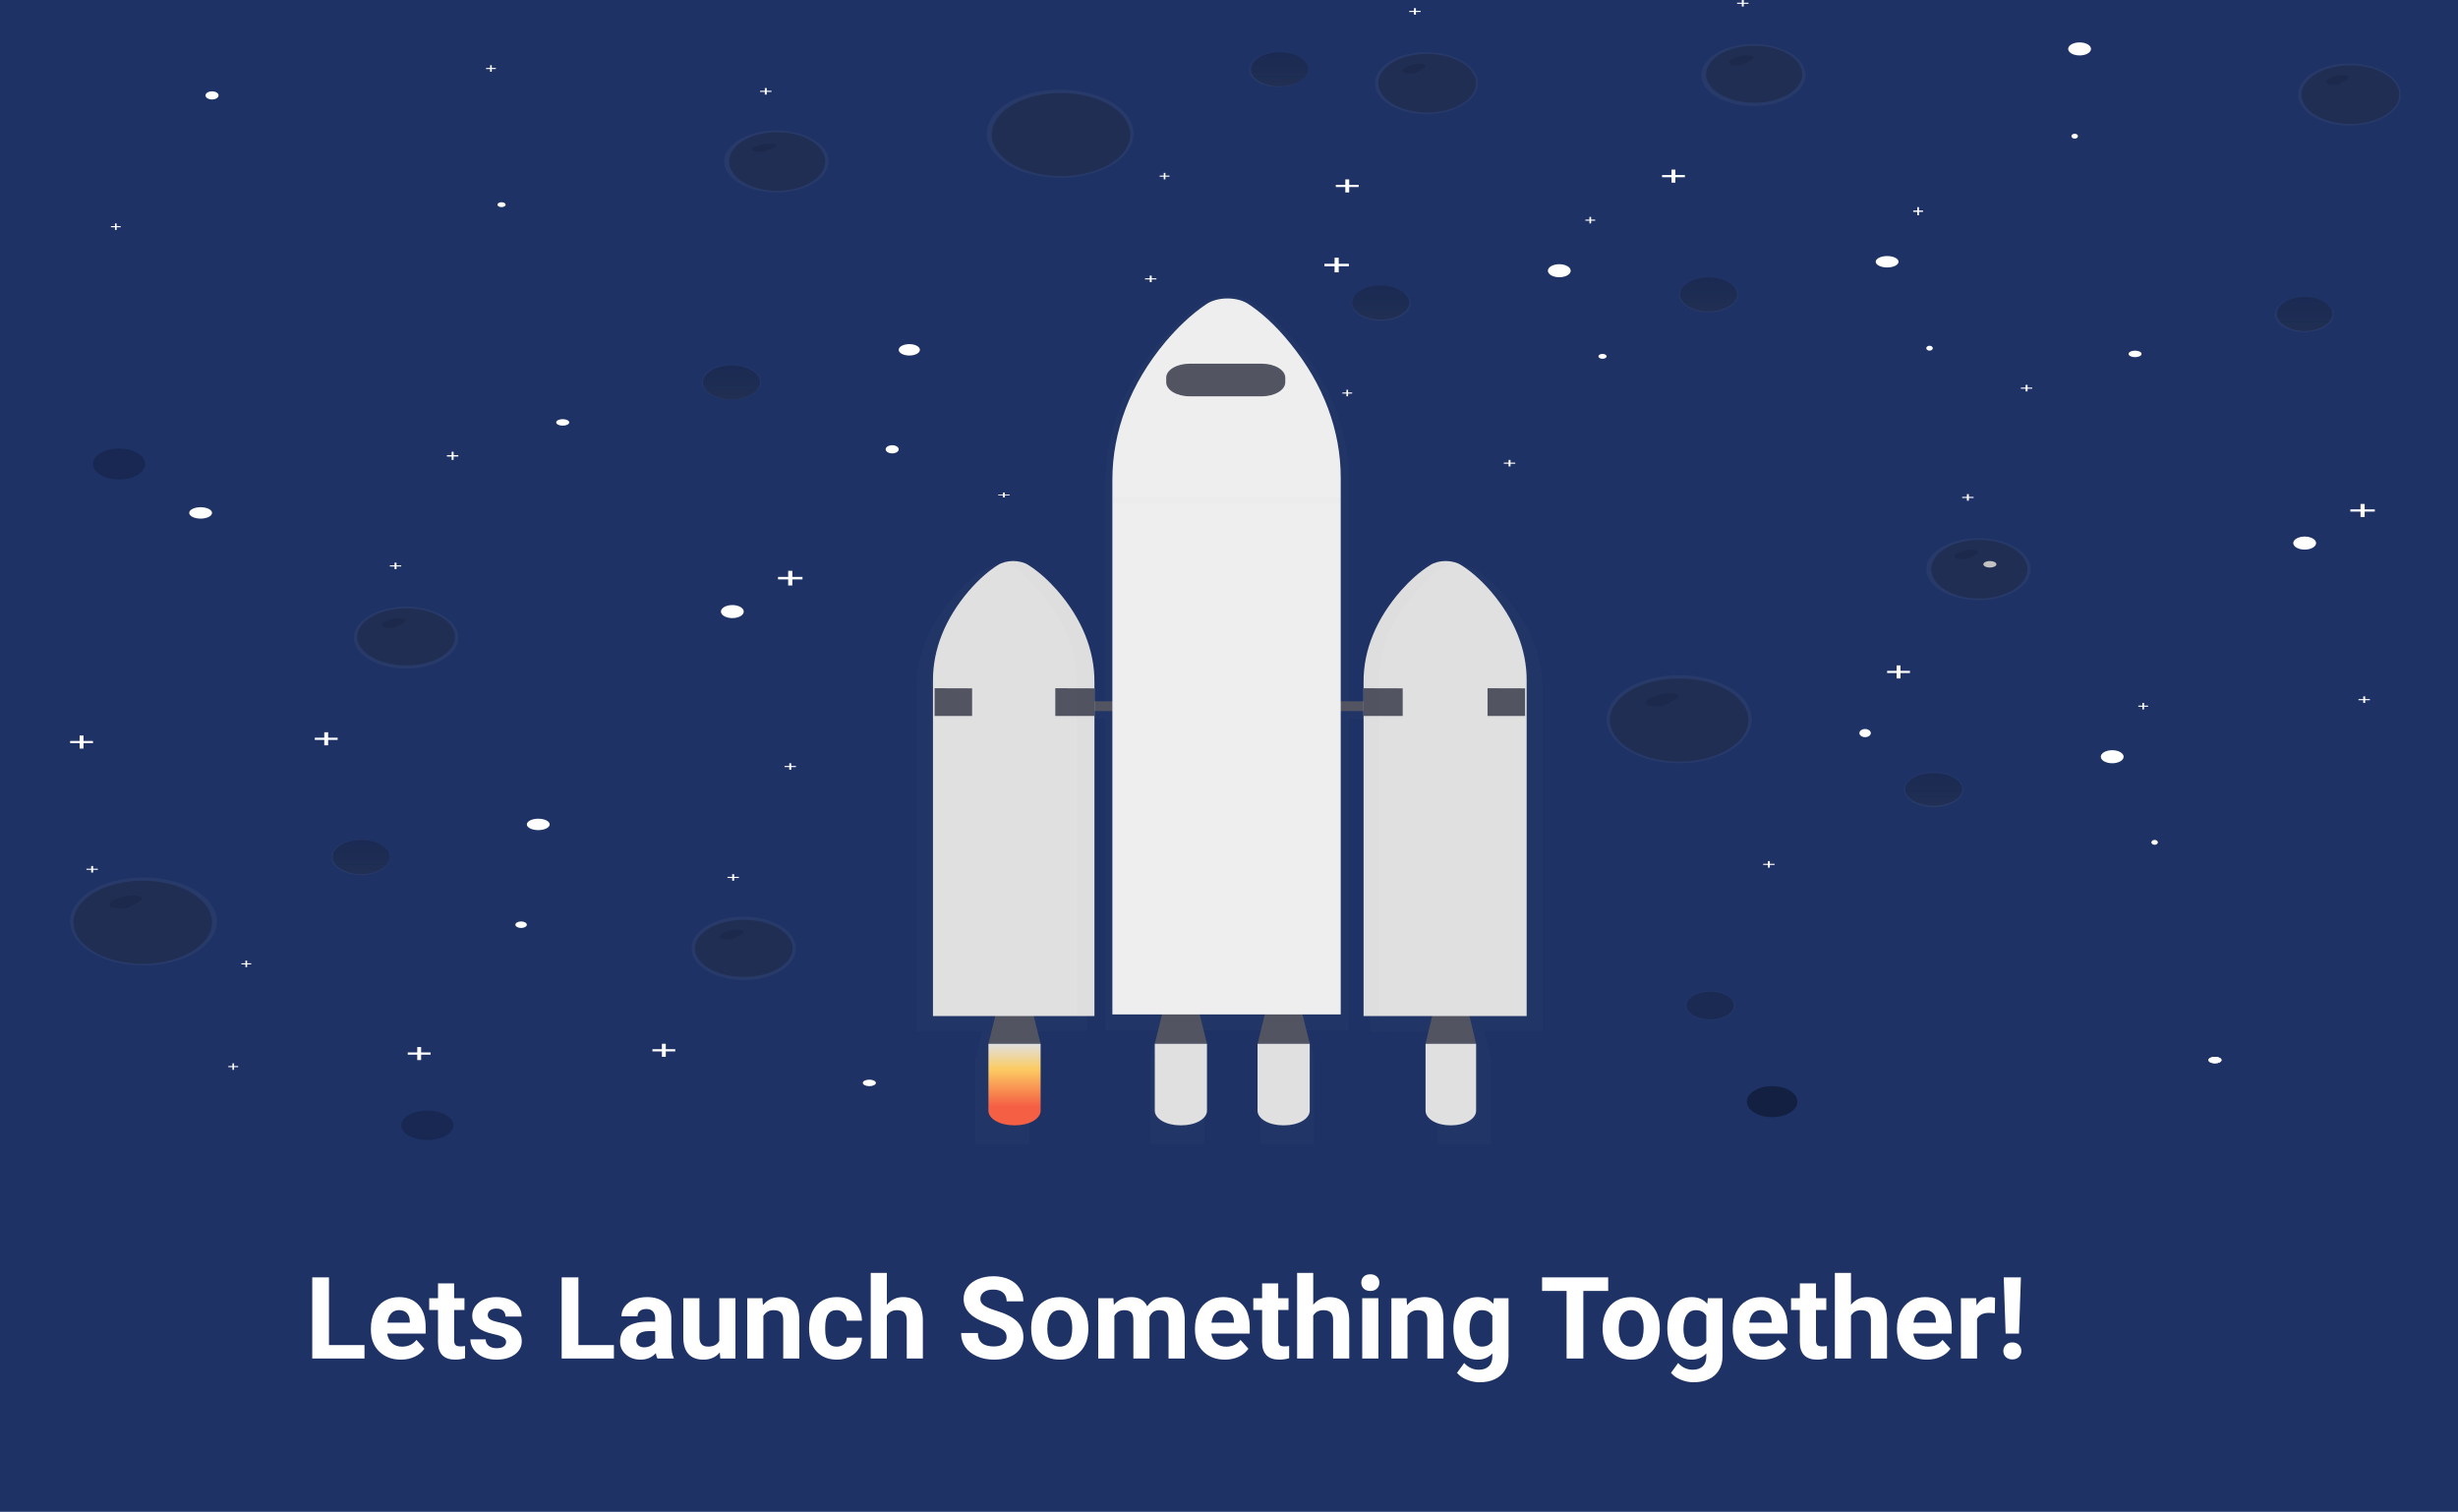 <svg width="1507" height="927" viewBox="0 0 1507 927" fill="none" xmlns="http://www.w3.org/2000/svg">
    <path d="M1507 0H0V927H1507V0Z" fill="#1E3266"/>
    <g opacity="0.7">
    <path opacity="0.7" d="M221.151 536.462C231.197 536.462 239.341 531.62 239.341 525.648C239.341 519.675 231.197 514.834 221.151 514.834C211.104 514.834 202.96 519.675 202.96 525.648C202.96 531.62 211.104 536.462 221.151 536.462Z" fill="url(#paint0_linear)"/>
    </g>
    <g opacity="0.7">
    <path opacity="0.7" d="M783.95 53.358C793.996 53.358 802.141 48.516 802.141 42.544C802.141 36.571 793.996 31.73 783.95 31.73C773.904 31.73 765.76 36.571 765.76 42.544C765.76 48.516 773.904 53.358 783.95 53.358Z" fill="url(#paint1_linear)"/>
    </g>
    <g opacity="0.7">
    <path opacity="0.7" d="M1185.51 494.925C1195.55 494.925 1203.7 490.084 1203.7 484.111C1203.7 478.139 1195.55 473.297 1185.51 473.297C1175.46 473.297 1167.32 478.139 1167.32 484.111C1167.32 490.084 1175.46 494.925 1185.51 494.925Z" fill="url(#paint2_linear)"/>
    </g>
    <g opacity="0.7">
    <path opacity="0.7" d="M1047.52 191.476C1057.57 191.476 1065.71 186.634 1065.71 180.662C1065.71 174.689 1057.57 169.847 1047.52 169.847C1037.47 169.847 1029.33 174.689 1029.33 180.662C1029.33 186.634 1037.47 191.476 1047.52 191.476Z" fill="url(#paint3_linear)"/>
    </g>
    <g opacity="0.7">
    <path opacity="0.7" d="M846.742 196.668C856.788 196.668 864.932 191.826 864.932 185.853C864.932 179.881 856.788 175.039 846.742 175.039C836.695 175.039 828.551 179.881 828.551 185.853C828.551 191.826 836.695 196.668 846.742 196.668Z" fill="url(#paint4_linear)"/>
    </g>
    <g opacity="0.7">
    <path opacity="0.7" d="M448.43 245.127C458.476 245.127 466.62 240.286 466.62 234.313C466.62 228.341 458.476 223.499 448.43 223.499C438.383 223.499 430.239 228.341 430.239 234.313C430.239 240.286 438.383 245.127 448.43 245.127Z" fill="url(#paint5_linear)"/>
    </g>
    <g opacity="0.7">
    <path opacity="0.7" d="M1412.79 203.591C1422.83 203.591 1430.98 198.749 1430.98 192.776C1430.98 186.804 1422.83 181.962 1412.79 181.962C1402.74 181.962 1394.6 186.804 1394.6 192.776C1394.6 198.749 1402.74 203.591 1412.79 203.591Z" fill="url(#paint6_linear)"/>
    </g>
    <path opacity="0.2" d="M221.5 536C231.165 536 239 531.299 239 525.5C239 519.701 231.165 515 221.5 515C211.835 515 204 519.701 204 525.5C204 531.299 211.835 536 221.5 536Z" fill="black"/>
    <path opacity="0.2" d="M784.5 53C794.165 53 802 48.299 802 42.5C802 36.701 794.165 32 784.5 32C774.835 32 767 36.701 767 42.5C767 48.299 774.835 53 784.5 53Z" fill="black"/>
    <path opacity="0.2" d="M1185.5 494C1195.16 494 1203 489.523 1203 484C1203 478.477 1195.16 474 1185.5 474C1175.84 474 1168 478.477 1168 484C1168 489.523 1175.84 494 1185.5 494Z" fill="black"/>
    <path opacity="0.2" d="M1047.5 191C1057.16 191 1065 186.299 1065 180.5C1065 174.701 1057.16 170 1047.5 170C1037.84 170 1030 174.701 1030 180.5C1030 186.299 1037.84 191 1047.5 191Z" fill="black"/>
    <path opacity="0.2" d="M846.5 196C856.165 196 864 191.299 864 185.5C864 179.701 856.165 175 846.5 175C836.835 175 829 179.701 829 185.5C829 191.299 836.835 196 846.5 196Z" fill="black"/>
    <path opacity="0.2" d="M448.5 245C458.165 245 466 240.299 466 234.5C466 228.701 458.165 224 448.5 224C438.835 224 431 228.701 431 234.5C431 240.299 438.835 245 448.5 245Z" fill="black"/>
    <path opacity="0.2" d="M1413 203C1422.39 203 1430 198.299 1430 192.5C1430 186.701 1422.39 182 1413 182C1403.61 182 1396 186.701 1396 192.5C1396 198.299 1403.61 203 1413 203Z" fill="black"/>
    <path d="M330 509C333.866 509 337 507.433 337 505.5C337 503.567 333.866 502 330 502C326.134 502 323 503.567 323 505.5C323 507.433 326.134 509 330 509Z" fill="white"/>
    <path d="M1295 468C1298.87 468 1302 466.209 1302 464C1302 461.791 1298.87 460 1295 460C1291.13 460 1288 461.791 1288 464C1288 466.209 1291.13 468 1295 468Z" fill="white"/>
    <path d="M1157 164C1160.87 164 1164 162.433 1164 160.5C1164 158.567 1160.87 157 1157 157C1153.13 157 1150 158.567 1150 160.5C1150 162.433 1153.13 164 1157 164Z" fill="white"/>
    <path d="M956 170C959.866 170 963 168.209 963 166C963 163.791 959.866 162 956 162C952.134 162 949 163.791 949 166C949 168.209 952.134 170 956 170Z" fill="white"/>
    <path d="M557.5 218C561.09 218 564 216.433 564 214.5C564 212.567 561.09 211 557.5 211C553.91 211 551 212.567 551 214.5C551 216.433 553.91 218 557.5 218Z" fill="white"/>
    <path d="M123 318C126.866 318 130 316.433 130 314.5C130 312.567 126.866 311 123 311C119.134 311 116 312.567 116 314.5C116 316.433 119.134 318 123 318Z" fill="white"/>
    <path d="M319.5 569C321.433 569 323 568.105 323 567C323 565.895 321.433 565 319.5 565C317.567 565 316 565.895 316 567C316 568.105 317.567 569 319.5 569Z" fill="white"/>
    <path d="M547 278C549.209 278 551 276.881 551 275.5C551 274.119 549.209 273 547 273C544.791 273 543 274.119 543 275.5C543 276.881 544.791 278 547 278Z" fill="white"/>
    <path d="M1358 652C1360.21 652 1362 651.105 1362 650C1362 648.895 1360.21 648 1358 648C1355.79 648 1354 648.895 1354 650C1354 651.105 1355.79 652 1358 652Z" fill="white"/>
    <path d="M1358 652C1360.21 652 1362 651.105 1362 650C1362 648.895 1360.21 648 1358 648C1355.79 648 1354 648.895 1354 650C1354 651.105 1355.79 652 1358 652Z" fill="white"/>
    <path d="M533 666C535.209 666 537 665.105 537 664C537 662.895 535.209 662 533 662C530.791 662 529 662.895 529 664C529 665.105 530.791 666 533 666Z" fill="white"/>
    <path d="M1220 348C1222.21 348 1224 347.105 1224 346C1224 344.895 1222.21 344 1220 344C1217.79 344 1216 344.895 1216 346C1216 347.105 1217.79 348 1220 348Z" fill="white"/>
    <path d="M345 261C347.209 261 349 260.105 349 259C349 257.895 347.209 257 345 257C342.791 257 341 257.895 341 259C341 260.105 342.791 261 345 261Z" fill="white"/>
    <path d="M1309 219C1311.21 219 1313 218.105 1313 217C1313 215.895 1311.21 215 1309 215C1306.79 215 1305 215.895 1305 217C1305 218.105 1306.79 219 1309 219Z" fill="white"/>
    <path d="M1143.5 452C1145.43 452 1147 450.881 1147 449.5C1147 448.119 1145.43 447 1143.5 447C1141.57 447 1140 448.119 1140 449.5C1140 450.881 1141.57 452 1143.5 452Z" fill="white"/>
    <path d="M130 61C132.209 61 134 59.881 134 58.5C134 57.119 132.209 56 130 56C127.791 56 126 57.119 126 58.5C126 59.881 127.791 61 130 61Z" fill="white"/>
    <path d="M449 379C452.866 379 456 377.209 456 375C456 372.791 452.866 371 449 371C445.134 371 442 372.791 442 375C442 377.209 445.134 379 449 379Z" fill="white"/>
    <path d="M1413 337C1416.87 337 1420 335.209 1420 333C1420 330.791 1416.87 329 1413 329C1409.13 329 1406 330.791 1406 333C1406 335.209 1409.13 337 1413 337Z" fill="white"/>
    <path d="M1275 34C1278.87 34 1282 32.209 1282 30C1282 27.791 1278.87 26 1275 26C1271.13 26 1268 27.791 1268 30C1268 32.209 1271.13 34 1275 34Z" fill="white"/>
    <path d="M264 645.326H258.185V642H255.815V645.326H250V646.681H255.815V650H258.185V646.681H264V645.326Z" fill="white"/>
    <path d="M827 161.742H820.769V158H818.231V161.742H812V163.266H818.231V167H820.769V163.266H827V161.742Z" fill="white"/>
    <path d="M492 353.742H485.769V350H483.231V353.742H477V355.266H483.231V359H485.769V355.266H492V353.742Z" fill="white"/>
    <path d="M1456 312.326H1449.77V309H1447.23V312.326H1441V313.681H1447.23V317H1449.77V313.681H1456V312.326Z" fill="white"/>
    <path d="M57 454.326H51.185V451H48.815V454.326H43V455.681H48.815V459H51.185V455.681H57V454.326Z" fill="white"/>
    <path d="M414 643.326H408.185V640H405.815V643.326H400V644.681H405.815V648H408.185V644.681H414V643.326Z" fill="white"/>
    <path d="M207 452.326H201.185V449H198.815V452.326H193V453.681H198.815V457H201.185V453.681H207V452.326Z" fill="white"/>
    <path d="M1171 411.326H1165.18V408H1162.82V411.326H1157V412.681H1162.82V416H1165.18V412.681H1171V411.326Z" fill="white"/>
    <path d="M1033 107.326H1027.18V104H1024.82V107.326H1019V108.681H1024.82V112H1027.18V108.681H1033V107.326Z" fill="white"/>
    <path d="M833 113.326H827.185V110H824.815V113.326H819V114.681H824.815V118H827.185V114.681H833V113.326Z" fill="white"/>
    <path d="M929 283.663H926.09V282H924.91V283.663H922V284.337H924.91V286H926.09V284.337H929V283.663Z" fill="white"/>
    <path d="M1317 432.663H1314.51V431H1313.49V432.663H1311V433.337H1313.49V435H1314.51V433.337H1317V432.663Z" fill="white"/>
    <path d="M1179 129.078H1176.51V127H1175.49V129.078H1173V129.922H1175.49V132H1176.51V129.922H1179V129.078Z" fill="white"/>
    <path d="M978 134.663H975.506V133H974.494V134.663H972V135.337H974.494V137H975.506V135.337H978V134.663Z" fill="white"/>
    <path d="M304 41.663H301.506V40H300.494V41.663H298V42.337H300.494V44H301.506V42.337H304V41.663Z" fill="white"/>
    <path d="M1088 529.663H1085.09V528H1083.91V529.663H1081V530.337H1083.91V532H1085.09V530.337H1088V529.663Z" fill="white"/>
    <path d="M74 138.663H71.506V137H70.494V138.663H68V139.337H70.494V141H71.506V139.337H74V138.663Z" fill="white"/>
    <path d="M146 653.663H143.506V652H142.494V653.663H140V654.337H142.494V656H143.506V654.337H146V653.663Z" fill="white"/>
    <path d="M709 170.663H706.09V169H704.91V170.663H702V171.337H704.91V173H706.09V171.337H709V170.663Z" fill="white"/>
    <path d="M154 590.663H151.506V589H150.494V590.663H148V591.337H150.494V593H151.506V591.337H154V590.663Z" fill="white"/>
    <path d="M717 107.663H714.506V106H713.494V107.663H711V108.337H713.494V110H714.506V108.337H717V107.663Z" fill="white"/>
    <path d="M829 240.663H826.506V239H825.494V240.663H823V241.337H825.494V243H826.506V241.337H829V240.663Z" fill="white"/>
    <path d="M60 532.663H57.09V531H55.91V532.663H53V533.337H55.91V535H57.09V533.337H60V532.663Z" fill="white"/>
    <path d="M619 303.247H616.09V302H614.91V303.247H612V303.753H614.91V305H616.09V303.753H619V303.247Z" fill="white"/>
    <path d="M453 537.663H450.09V536H448.91V537.663H446V538.337H448.91V540H450.09V538.337H453V537.663Z" fill="white"/>
    <path d="M246 346.663H243.09V345H241.91V346.663H239V347.337H241.91V349H243.09V347.337H246V346.663Z" fill="white"/>
    <path d="M1210 304.663H1207.09V303H1205.91V304.663H1203V305.337H1205.91V307H1207.09V305.337H1210V304.663Z" fill="white"/>
    <path d="M1072 1.663H1069.09V0H1067.91V1.663H1065V2.337H1067.91V4H1069.09V2.337H1072V1.663Z" fill="white"/>
    <path d="M871 6.663H868.09V5H866.91V6.663H864V7.337H866.91V9H868.09V7.337H871V6.663Z" fill="white"/>
    <path d="M473 55.663H470.09V54H468.91V55.663H466V56.337H468.91V58H470.09V56.337H473V55.663Z" fill="white"/>
    <path d="M488 469.663H485.09V468H483.91V469.663H481V470.337H483.91V472H485.09V470.337H488V469.663Z" fill="white"/>
    <path d="M1453 428.663H1450.09V427H1448.91V428.663H1446V429.337H1448.91V431H1450.09V429.337H1453V428.663Z" fill="white"/>
    <path d="M281 279.078H278.09V277H276.91V279.078H274V279.922H276.91V282H278.09V279.922H281V279.078Z" fill="white"/>
    <path d="M1246 237.663H1243.09V236H1241.91V237.663H1239V238.337H1241.91V240H1243.09V238.337H1246V237.663Z" fill="white"/>
    <g opacity="0.7">
    <path opacity="0.7" d="M1048.57 625.591C1056.95 625.591 1063.75 621.549 1063.75 616.563C1063.75 611.577 1056.95 607.536 1048.57 607.536C1040.18 607.536 1033.38 611.577 1033.38 616.563C1033.38 621.549 1040.18 625.591 1048.57 625.591Z" fill="url(#paint7_linear)"/>
    </g>
    <path opacity="0.2" d="M1048.5 625C1056.51 625 1063 621.194 1063 616.5C1063 611.806 1056.51 608 1048.5 608C1040.49 608 1034 611.806 1034 616.5C1034 621.194 1040.49 625 1048.5 625Z" fill="black"/>
    <path opacity="0.2" d="M1086.5 685C1095.06 685 1102 680.747 1102 675.5C1102 670.253 1095.06 666 1086.5 666C1077.94 666 1071 670.253 1071 675.5C1071 680.747 1077.94 685 1086.5 685Z" fill="black"/>
    <path opacity="0.2" d="M1086.5 685C1095.06 685 1102 680.747 1102 675.5C1102 670.253 1095.06 666 1086.5 666C1077.94 666 1071 670.253 1071 675.5C1071 680.747 1077.94 685 1086.5 685Z" fill="black"/>
    <path opacity="0.2" d="M262 699C270.837 699 278 694.971 278 690C278 685.029 270.837 681 262 681C253.163 681 246 685.029 246 690C246 694.971 253.163 699 262 699Z" fill="black"/>
    <path opacity="0.2" d="M73 294C81.837 294 89 289.747 89 284.5C89 279.253 81.837 275 73 275C64.163 275 57 279.253 57 284.5C57 289.747 64.163 294 73 294Z" fill="black"/>
    <path opacity="0.2" d="M707 326C715.837 326 723 321.747 723 316.5C723 311.253 715.837 307 707 307C698.163 307 691 311.253 691 316.5C691 321.747 698.163 326 707 326Z" fill="black"/>
    <g opacity="0.7">
    <path opacity="0.7" d="M945.516 421.735C945.624 402.095 937.708 382.733 922.448 365.314C915.212 357.133 908.608 352.055 903.52 348.928C901.576 347.707 899.038 346.88 896.261 346.562C893.485 346.244 890.611 346.452 888.045 347.157C885.992 347.59 884.137 348.301 882.627 349.233C875.759 353.465 869.551 359.06 864.173 365.008C848.128 382.843 839.806 402.772 839.959 422.997V435.128H826.869V294.066C826.869 264.507 815.744 235.348 793.916 209.488C783.582 197.232 774.144 189.615 766.907 184.936C765.15 183.746 762.986 182.792 760.56 182.138C758.133 181.485 755.5 181.147 752.836 181.147C750.172 181.147 747.539 181.485 745.112 182.138C742.685 182.792 740.521 183.746 738.765 184.936C728.958 191.276 720.1 199.661 712.402 208.571C689.479 234.995 677.84 264.993 677.84 295.413V435.073H666.53V422.355C666.674 402.143 658.352 382.227 642.316 364.405C636.898 358.457 630.69 352.862 623.862 348.63C621.879 347.378 619.272 346.536 616.426 346.229C613.579 345.921 610.642 346.164 608.044 346.922L608.519 347.071C606.863 347.509 605.364 348.131 604.103 348.904C599.028 352.039 592.424 357.109 585.188 365.29C569.927 382.71 562.011 402.072 562.12 421.712V632.51H602.508L598.053 649.836V701.658H631.085V649.836L626.67 632.502H666.478V440.511H677.787V631.671H710.042L705.416 649.836V701.658H738.448V649.836L733.822 631.648H777.32L772.667 649.836V701.658H805.7V649.836L801.073 631.648H826.83V440.535H839.919V632.816H850.53V632.526H885.619L881.217 649.836V701.658H914.249V649.836L909.833 632.502H945.516V421.735Z" fill="url(#paint8_linear)"/>
    </g>
    <path d="M638 640H606L611.718 617H632.282L638 640Z" fill="#535461"/>
    <g opacity="0.1">
    <path opacity="0.1" d="M610.39 626.147H633.603L632.048 619.839H611.946L610.39 626.147Z" fill="black"/>
    </g>
    <path d="M905 640H874L879.528 617H899.472L905 640Z" fill="#535461"/>
    <g opacity="0.1">
    <path opacity="0.1" d="M878.435 626.147H901.661L900.106 619.839H879.991L878.435 626.147Z" fill="black"/>
    </g>
    <path d="M740 640H708L713.707 617H734.293L740 640Z" fill="#535461"/>
    <g opacity="0.1">
    <path opacity="0.1" d="M712.02 626.147H735.245L733.69 619.839H713.575L712.02 626.147Z" fill="black"/>
    </g>
    <path d="M803 640H771L776.707 617H797.28L803 640Z" fill="#535461"/>
    <g opacity="0.1">
    <path opacity="0.1" d="M775.686 626.147H798.911L797.343 619.839H777.241L775.686 626.147Z" fill="black"/>
    </g>
    <path d="M861 430H638V436H861V430Z" fill="#535461"/>
    <path d="M895.773 346.464C894.58 345.688 893.123 345.068 891.497 344.644C889.871 344.219 888.112 344 886.334 344C884.555 344 882.796 344.219 881.17 344.644C879.544 345.068 878.088 345.688 876.894 346.464C870.321 350.592 864.375 356.045 859.188 361.843C843.803 379.292 835.847 398.679 836.002 418.337V623H935.998V417.474C936.124 398.36 928.553 379.5 913.906 362.44C906.96 354.468 900.64 349.477 895.773 346.464Z" fill="#E0E0E0"/>
    <path d="M611.811 346.464C612.993 345.688 614.435 345.068 616.045 344.644C617.654 344.219 619.396 344 621.157 344C622.917 344 624.659 344.219 626.268 344.644C627.878 345.068 629.32 345.688 630.502 346.464C637.022 350.592 642.896 356.045 648.044 361.843C663.269 379.294 671.145 398.679 670.998 418.337V623H572.002V417.474C571.878 398.36 579.373 379.5 593.873 362.44C600.737 354.468 606.993 349.477 611.811 346.464Z" fill="#E0E0E0"/>
    <path d="M573 422L596 422.069V439H573V422Z" fill="#535461"/>
    <path d="M647 422L671 422.069V439H647V422Z" fill="#535461"/>
    <path d="M836 422L860 422.069V439H836V422Z" fill="#535461"/>
    <path d="M912 422L935 422.069V439H912V422Z" fill="#535461"/>
    <g opacity="0.1">
    <path opacity="0.1" d="M648.221 361.787C643.081 355.996 637.215 350.55 630.703 346.428C628.865 345.216 626.408 344.396 623.71 344.095C621.012 343.793 618.222 344.027 615.769 344.759C617.182 345.178 618.458 345.743 619.538 346.428C626.037 350.55 631.916 355.996 637.043 361.787C652.254 379.214 660.12 398.576 659.966 418.209V622.597H671.144V418.217C671.294 398.582 663.428 379.218 648.221 361.787Z" fill="black"/>
    </g>
    <g opacity="0.1">
    <path opacity="0.1" d="M868.299 362.352C873.427 356.561 879.306 351.114 885.804 346.992C887.019 346.212 888.491 345.588 890.128 345.159C887.712 344.53 885.025 344.369 882.446 344.698C879.868 345.027 877.529 345.83 875.76 346.992C869.248 351.114 863.369 356.561 858.242 362.352C843.038 379.78 835.172 399.141 835.319 418.773V623.193H845.377V418.789C845.219 399.151 853.085 379.783 868.299 362.352Z" fill="black"/>
    </g>
    <path d="M622.438 690H621.562C617.435 690 613.476 689.056 610.558 687.376C607.64 685.696 606 683.417 606 681.04V640H638V681.04C638 683.417 636.36 685.696 633.442 687.376C630.524 689.056 626.565 690 622.438 690Z" fill="url(#paint9_linear)"/>
    <path d="M724.445 690H723.555C719.428 689.998 715.472 689.053 712.555 687.373C709.638 685.693 708 683.415 708 681.04V640H740V681.04C740 683.415 738.362 685.693 735.445 687.373C732.528 689.053 728.572 689.998 724.445 690Z" fill="url(#paint10_linear)"/>
    <path d="M787.432 690H786.528C782.406 689.994 778.456 689.047 775.546 687.368C772.635 685.688 771 683.413 771 681.04V640H803V681.04C803 683.417 801.36 685.696 798.44 687.376C795.521 689.056 791.561 690 787.432 690Z" fill="url(#paint11_linear)"/>
    <path d="M889.931 690H889.108C887.125 690.002 885.161 689.772 883.328 689.322C881.496 688.873 879.83 688.213 878.427 687.381C877.023 686.549 875.91 685.561 875.15 684.473C874.391 683.385 874 682.218 874 681.04V640H905V681.04C905 683.415 903.413 685.693 900.587 687.373C897.762 689.053 893.929 689.998 889.931 690Z" fill="url(#paint12_linear)"/>
    <path d="M765.778 186.686C764.156 185.532 762.133 184.603 759.849 183.967C757.565 183.33 755.076 183 752.556 183C750.036 183 747.547 183.33 745.263 183.967C742.979 184.603 740.956 185.532 739.335 186.686C730.176 192.857 721.802 201.009 714.475 209.685C692.938 235.401 682 264.595 682 294.195V622H822V292.879C822 264.117 811.533 235.715 791.069 210.578C781.452 198.652 772.594 191.236 765.778 186.686Z" fill="#EEEEEE"/>
    <path d="M773.62 223H729.38C721.438 223 715 226.849 715 231.597V234.403C715 239.151 721.438 243 729.38 243H773.62C781.562 243 788 239.151 788 234.403V231.597C788 226.849 781.562 223 773.62 223Z" fill="#535461"/>
    <g opacity="0.1">
    <path opacity="0.1" d="M822.164 305.225H682.559V308.445H822.164V305.225Z" fill="black"/>
    </g>
    <path d="M1065 424.688C1061.4 421.82 1056.9 419.414 1051.75 417.61C1045.84 415.542 1039.22 414.326 1032.41 414.057C1025.6 413.788 1018.77 414.473 1012.47 416.058C1006.16 417.643 1000.54 420.087 996.044 423.2C991.544 426.313 988.284 430.012 986.517 434.011C984.75 438.01 984.523 442.202 985.854 446.263C987.184 450.323 990.036 454.144 994.19 457.43C998.343 460.715 1003.69 463.377 1009.81 465.21C1015.93 467.043 1022.66 467.997 1029.49 468C1030.43 468 1031.38 468 1032.3 467.937C1040.32 467.63 1048.06 466.011 1054.69 463.251C1061.31 460.492 1066.58 456.695 1069.94 452.265C1073.29 447.834 1074.61 442.935 1073.74 438.088C1072.87 433.241 1069.86 428.627 1065.02 424.736L1065 424.688Z" fill="url(#paint13_linear)"/>
    <path d="M123.902 548.688C120.26 545.82 115.705 543.414 110.501 541.61C104.521 539.542 97.829 538.326 90.941 538.057C84.053 537.788 77.154 538.473 70.778 540.058C64.401 541.643 58.718 544.087 54.168 547.2C49.617 550.313 46.321 554.012 44.534 558.011C42.748 562.01 42.518 566.202 43.863 570.263C45.209 574.323 48.093 578.144 52.293 581.43C56.493 584.715 61.897 587.377 68.086 589.21C74.275 591.043 81.084 591.997 87.987 592C88.944 592 89.901 592 90.832 591.937C98.945 591.63 106.767 590.011 113.468 587.251C120.17 584.492 125.5 580.695 128.893 576.265C132.285 571.834 133.614 566.935 132.738 562.088C131.861 557.241 128.812 552.627 123.915 548.736L123.902 548.688Z" fill="url(#paint14_linear)"/>
    <path d="M685.902 65.688C682.26 62.82 677.705 60.414 672.501 58.61C666.521 56.542 659.829 55.326 652.941 55.057C646.053 54.788 639.154 55.472 632.778 57.058C626.401 58.643 620.718 61.087 616.168 64.2C611.617 67.313 608.321 71.012 606.534 75.011C604.748 79.01 604.518 83.202 605.863 87.263C607.209 91.323 610.093 95.144 614.293 98.43C618.493 101.715 623.897 104.377 630.086 106.21C636.275 108.043 643.084 108.997 649.987 109C650.944 109 651.901 109 652.832 108.937C660.945 108.63 668.767 107.011 675.468 104.251C682.17 101.492 687.5 97.695 690.893 93.265C694.285 88.834 695.614 83.935 694.738 79.088C693.861 74.241 690.812 69.627 685.915 65.736L685.902 65.688Z" fill="url(#paint15_linear)"/>
    <path opacity="0.2" d="M1072 441.508C1072 447.989 1067.88 454.227 1060.49 458.952C1053.1 463.678 1042.98 466.536 1032.2 466.945C1031.33 466.945 1030.42 467 1029.52 467C1023 467.002 1016.57 466.104 1010.72 464.375C1004.87 462.646 999.759 460.133 995.788 457.029C991.818 453.925 989.09 450.315 987.817 446.478C986.545 442.64 986.761 438.678 988.448 434.899C990.136 431.12 993.251 427.624 997.551 424.683C1001.85 421.741 1007.22 419.433 1013.25 417.937C1019.27 416.441 1025.79 415.798 1032.3 416.055C1038.8 416.313 1045.12 417.466 1050.77 419.425C1055.69 421.138 1059.99 423.425 1063.41 426.15C1068.99 430.569 1072.01 435.963 1072 441.508Z" fill="black"/>
    <path opacity="0.2" d="M130 565.508C129.998 571.989 125.882 578.227 118.49 582.952C111.097 587.678 100.982 590.536 90.203 590.945C89.326 590.945 88.422 591 87.519 591C80.999 591.002 74.565 590.104 68.716 588.375C62.867 586.646 57.759 584.133 53.788 581.029C49.818 577.925 47.09 574.315 45.818 570.478C44.545 566.64 44.761 562.678 46.448 558.899C48.136 555.12 51.251 551.624 55.551 548.683C59.851 545.741 65.222 543.433 71.247 541.937C77.272 540.441 83.789 539.798 90.296 540.055C96.802 540.313 103.122 541.466 108.766 543.425C113.686 545.138 117.986 547.425 121.412 550.15C126.994 554.569 130.011 559.963 130 565.508Z" fill="black"/>
    <path opacity="0.2" d="M693 82.508C692.998 88.989 688.882 95.227 681.49 99.952C674.097 104.678 663.982 107.536 653.203 107.945C652.326 107.945 651.422 108 650.519 108C643.999 108.002 637.565 107.104 631.716 105.375C625.867 103.646 620.759 101.133 616.788 98.029C612.818 94.925 610.09 91.315 608.817 87.478C607.545 83.64 607.761 79.678 609.448 75.899C611.136 72.12 614.251 68.624 618.551 65.683C622.851 62.742 628.222 60.434 634.247 58.938C640.272 57.441 646.789 56.797 653.295 57.056C659.802 57.313 666.122 58.466 671.766 60.425C676.686 62.138 680.986 64.425 684.412 67.15C689.994 71.569 693.011 76.963 693 82.508Z" fill="black"/>
    <path opacity="0.1" d="M1019.45 425.269C1017.25 425.852 1015.12 426.54 1013.1 427.328C1011.74 427.783 1010.58 428.424 1009.69 429.201C1009.26 429.593 1009.01 430.055 1009 430.53C1008.99 431.005 1009.2 431.473 1009.62 431.874C1010.65 432.746 1012.65 432.875 1014.41 432.94C1016.26 433.084 1018.14 432.968 1019.9 432.6C1021.09 432.238 1022.18 431.755 1023.11 431.171L1026.77 429.128C1028.09 428.418 1029.4 427.441 1028.89 426.44C1028.58 426.082 1028.14 425.777 1027.6 425.551C1027.05 425.326 1026.43 425.187 1025.77 425.148C1022.61 424.769 1019.34 425.123 1016.58 426.141" fill="black"/>
    <path opacity="0.1" d="M77.454 549.269C75.251 549.852 73.125 550.54 71.096 551.328C69.742 551.783 68.578 552.424 67.694 553.201C67.256 553.593 67.015 554.055 67.001 554.53C66.987 555.005 67.2 555.473 67.615 555.874C68.653 556.746 70.65 556.875 72.41 556.94C74.259 557.084 76.136 556.968 77.901 556.6C79.093 556.238 80.176 555.755 81.106 555.171L84.772 553.128C86.085 552.418 87.399 551.441 86.886 550.44C86.584 550.082 86.14 549.777 85.596 549.551C85.053 549.326 84.426 549.187 83.773 549.148C80.614 548.769 77.338 549.123 74.578 550.141" fill="black"/>
    <g opacity="0.1">
    <path opacity="0.1" d="M1003.55 452.689C1004.8 452.689 1005.81 452.089 1005.81 451.349C1005.81 450.609 1004.8 450.009 1003.55 450.009C1002.31 450.009 1001.3 450.609 1001.3 451.349C1001.3 452.089 1002.31 452.689 1003.55 452.689Z" fill="black"/>
    </g>
    <g opacity="0.1">
    <path opacity="0.1" d="M1049.32 447.776C1053.88 447.776 1057.57 445.579 1057.57 442.87C1057.57 440.161 1053.88 437.965 1049.32 437.965C1044.76 437.965 1041.07 440.161 1041.07 442.87C1041.07 445.579 1044.76 447.776 1049.32 447.776Z" fill="black"/>
    </g>
    <g opacity="0.1">
    <path opacity="0.1" d="M107.445 571.809C112.002 571.809 115.696 569.613 115.696 566.904C115.696 564.195 112.002 561.998 107.445 561.998C102.887 561.998 99.193 564.195 99.193 566.904C99.193 569.613 102.887 571.809 107.445 571.809Z" fill="black"/>
    </g>
    <g opacity="0.1">
    <path opacity="0.1" d="M1063.65 425.991C1063.62 427.273 1062.98 428.525 1061.79 429.596C1060.61 430.667 1058.93 431.513 1056.96 432.033C1054.98 432.554 1052.8 432.726 1050.67 432.53C1048.54 432.333 1046.55 431.777 1044.93 430.927C1043.31 430.077 1042.14 428.969 1041.56 427.734C1040.97 426.5 1040.99 425.191 1041.62 423.965C1042.25 422.738 1043.46 421.644 1045.11 420.814C1046.75 419.984 1048.76 419.453 1050.9 419.283C1055.86 420.991 1060.19 423.272 1063.65 425.991Z" fill="black"/>
    </g>
    <g opacity="0.1">
    <path opacity="0.1" d="M121.773 550.024C121.749 551.307 121.105 552.558 119.919 553.629C118.733 554.701 117.054 555.547 115.082 556.067C113.109 556.587 110.927 556.759 108.795 556.563C106.663 556.367 104.671 555.811 103.055 554.961C101.44 554.11 100.269 553.002 99.683 551.768C99.097 550.533 99.12 549.225 99.749 547.998C100.378 546.771 101.587 545.678 103.232 544.848C104.877 544.018 106.888 543.486 109.027 543.316C113.986 545.024 118.319 547.305 121.773 550.024Z" fill="black"/>
    </g>
    <g opacity="0.1">
    <path opacity="0.1" d="M1064.41 455.949C1060.73 459.063 1055.92 461.644 1050.34 463.503C1044.75 465.361 1038.53 466.449 1032.14 466.685C1032.14 466.332 1032.07 465.979 1032.07 465.619C1032.07 463.387 1033.11 461.2 1035.09 459.301C1037.06 457.402 1039.88 455.865 1043.23 454.863C1046.58 453.86 1050.34 453.431 1054.08 453.623C1057.82 453.814 1061.4 454.62 1064.41 455.949Z" fill="black"/>
    </g>
    <g opacity="0.1">
    <path opacity="0.1" d="M122.537 579.982C118.858 583.096 114.047 585.678 108.461 587.536C102.875 589.395 96.658 590.482 90.269 590.718C90.269 590.365 90.19 590.013 90.19 589.652C90.194 587.421 91.24 585.234 93.211 583.334C95.182 581.435 98.002 579.899 101.356 578.896C104.709 577.894 108.465 577.464 112.205 577.656C115.945 577.848 119.522 578.653 122.537 579.982Z" fill="black"/>
    </g>
    <path d="M481.649 569.816C479.071 567.736 475.838 565.99 472.14 564.681C467.896 563.162 463.134 562.261 458.226 562.049C453.318 561.837 448.395 562.318 443.842 563.457C439.289 564.595 435.229 566.359 431.977 568.612C428.725 570.865 426.369 573.545 425.093 576.444C423.817 579.343 423.656 582.383 424.621 585.326C425.587 588.27 427.653 591.037 430.66 593.414C433.666 595.79 437.531 597.711 441.953 599.027C446.376 600.343 451.237 601.018 456.157 601C456.837 601 457.489 601 458.182 600.959C463.921 600.723 469.449 599.548 474.183 597.555C478.918 595.563 482.684 592.829 485.084 589.64C487.484 586.451 488.429 582.927 487.82 579.438C487.211 575.949 485.07 572.625 481.623 569.816H481.649Z" fill="url(#paint16_linear)"/>
    <path d="M274.649 379.615C272.071 377.589 268.838 375.888 265.14 374.612C260.896 373.132 256.134 372.254 251.226 372.048C246.318 371.841 241.395 372.31 236.842 373.419C232.289 374.529 228.229 376.248 224.977 378.442C221.725 380.637 219.369 383.249 218.093 386.074C216.817 388.899 216.656 391.86 217.621 394.728C218.587 397.596 220.653 400.293 223.66 402.608C226.666 404.924 230.531 406.795 234.953 408.077C239.376 409.359 244.237 410.017 249.157 410C249.837 410 250.489 410 251.182 409.96C256.921 409.73 262.449 408.585 267.183 406.644C271.918 404.703 275.684 402.038 278.084 398.931C280.484 395.824 281.429 392.39 280.82 388.991C280.211 385.591 278.07 382.352 274.623 379.615H274.649Z" fill="url(#paint17_linear)"/>
    <path d="M1238.65 337.615C1236.07 335.589 1232.84 333.888 1229.14 332.612C1224.9 331.132 1220.13 330.254 1215.23 330.048C1210.32 329.841 1205.4 330.31 1200.84 331.419C1196.29 332.529 1192.23 334.248 1188.98 336.442C1185.72 338.637 1183.37 341.249 1182.09 344.074C1180.82 346.899 1180.66 349.86 1181.62 352.728C1182.59 355.596 1184.65 358.293 1187.66 360.608C1190.67 362.924 1194.53 364.795 1198.95 366.077C1203.38 367.359 1208.24 368.017 1213.16 368C1213.84 368 1214.49 368 1215.18 367.96C1220.92 367.73 1226.45 366.585 1231.18 364.644C1235.92 362.703 1239.68 360.038 1242.08 356.931C1244.48 353.824 1245.43 350.39 1244.82 346.991C1244.21 343.591 1242.07 340.352 1238.62 337.615H1238.65Z" fill="url(#paint18_linear)"/>
    <path d="M1100.65 34.615C1098.07 32.589 1094.84 30.888 1091.14 29.612C1086.9 28.132 1082.13 27.255 1077.23 27.048C1072.32 26.841 1067.4 27.31 1062.84 28.419C1058.29 29.529 1054.23 31.248 1050.98 33.443C1047.72 35.637 1045.37 38.249 1044.09 41.074C1042.82 43.898 1042.66 46.86 1043.62 49.728C1044.59 52.596 1046.65 55.293 1049.66 57.608C1052.67 59.924 1056.53 61.795 1060.95 63.077C1065.38 64.359 1070.24 65.017 1075.16 65C1075.84 65 1076.49 65 1077.18 64.96C1082.92 64.731 1088.45 63.585 1093.18 61.644C1097.92 59.703 1101.68 57.038 1104.08 53.931C1106.48 50.824 1107.43 47.39 1106.82 43.991C1106.21 40.591 1104.07 37.352 1100.62 34.615H1100.65Z" fill="url(#paint19_linear)"/>
    <path d="M899.749 39.615C897.21 37.589 894.028 35.888 890.388 34.612C886.21 33.132 881.523 32.255 876.691 32.048C871.86 31.841 867.014 32.31 862.532 33.419C858.051 34.529 854.053 36.248 850.852 38.443C847.651 40.637 845.332 43.249 844.076 46.074C842.82 48.898 842.661 51.86 843.612 54.728C844.562 57.596 846.596 60.293 849.556 62.608C852.515 64.924 856.319 66.795 860.673 68.077C865.027 69.359 869.811 70.017 874.655 70C875.324 70 875.966 70 876.648 69.96C882.297 69.731 887.738 68.585 892.399 66.644C897.06 64.703 900.767 62.038 903.13 58.931C905.492 55.824 906.423 52.39 905.823 48.991C905.223 45.591 903.116 42.352 899.722 39.615H899.749Z" fill="url(#paint20_linear)"/>
    <path d="M501.649 87.615C499.071 85.589 495.838 83.888 492.14 82.612C487.896 81.132 483.134 80.254 478.226 80.048C473.318 79.841 468.395 80.31 463.842 81.419C459.289 82.528 455.229 84.248 451.977 86.442C448.725 88.637 446.369 91.249 445.093 94.074C443.817 96.898 443.656 99.86 444.621 102.728C445.587 105.596 447.653 108.293 450.66 110.608C453.666 112.924 457.531 114.795 461.953 116.077C466.376 117.359 471.237 118.017 476.157 118C476.837 118 477.489 118 478.182 117.96C483.921 117.73 489.449 116.585 494.183 114.644C498.918 112.703 502.684 110.038 505.084 106.931C507.484 103.824 508.429 100.39 507.82 96.991C507.211 93.591 505.07 90.352 501.623 87.615H501.649Z" fill="url(#paint21_linear)"/>
    <path d="M1465.75 46.615C1463.21 44.589 1460.03 42.888 1456.39 41.612C1452.21 40.132 1447.52 39.255 1442.69 39.048C1437.86 38.841 1433.01 39.31 1428.53 40.419C1424.05 41.529 1420.05 43.248 1416.85 45.443C1413.65 47.637 1411.33 50.249 1410.08 53.074C1408.82 55.898 1408.66 58.86 1409.61 61.728C1410.56 64.596 1412.6 67.293 1415.56 69.608C1418.51 71.924 1422.32 73.795 1426.67 75.077C1431.03 76.359 1435.81 77.017 1440.66 77C1441.32 77 1441.97 77 1442.65 76.96C1448.3 76.731 1453.74 75.585 1458.4 73.644C1463.06 71.703 1466.77 69.038 1469.13 65.931C1471.49 62.824 1472.42 59.39 1471.82 55.991C1471.22 52.591 1469.12 49.352 1465.72 46.615H1465.75Z" fill="url(#paint22_linear)"/>
    <path opacity="0.2" d="M486 581.539C485.998 585.988 483.091 590.27 477.87 593.513C472.648 596.757 465.504 598.719 457.891 599C457.269 599 456.566 599 455.996 599C451.395 598.999 446.855 598.381 442.729 597.194C438.602 596.006 434.999 594.281 432.198 592.152C429.397 590.022 427.474 587.546 426.576 584.913C425.679 582.281 425.831 579.563 427.022 576.971C428.213 574.378 430.41 571.981 433.444 569.963C436.478 567.945 440.267 566.361 444.518 565.333C448.769 564.306 453.368 563.862 457.959 564.037C462.551 564.212 467.012 565.001 470.998 566.342C474.478 567.523 477.516 569.1 479.93 570.98C483.881 574.017 486.014 577.726 486 581.539Z" fill="black"/>
    <path opacity="0.2" d="M279 390.539C278.998 394.988 276.091 399.27 270.87 402.513C265.648 405.757 258.504 407.719 250.891 408C250.269 408 249.566 408 248.996 408C244.395 407.999 239.855 407.381 235.729 406.194C231.602 405.006 227.999 403.281 225.198 401.152C222.397 399.022 220.474 396.546 219.576 393.913C218.679 391.281 218.831 388.563 220.022 385.971C221.213 383.378 223.41 380.981 226.444 378.963C229.478 376.945 233.267 375.361 237.518 374.333C241.769 373.306 246.368 372.862 250.959 373.037C255.551 373.212 260.012 374.001 263.998 375.342C267.478 376.523 270.516 378.1 272.93 379.98C276.881 383.017 279.014 386.726 279 390.539Z" fill="black"/>
    <path opacity="0.2" d="M1243 349.04C1243 353.616 1240.14 358.02 1235.01 361.357C1229.87 364.693 1222.85 366.711 1215.36 367C1214.75 367 1214.06 367 1213.5 367C1208.97 366.999 1204.51 366.364 1200.45 365.142C1196.39 363.921 1192.85 362.146 1190.09 359.956C1187.34 357.766 1185.45 355.218 1184.57 352.511C1183.68 349.803 1183.83 347.008 1185.01 344.342C1186.18 341.675 1188.34 339.209 1191.32 337.133C1194.3 335.057 1198.03 333.428 1202.21 332.371C1206.39 331.314 1210.91 330.858 1215.43 331.038C1219.94 331.218 1224.33 332.029 1228.25 333.409C1231.67 334.624 1234.66 336.246 1237.03 338.179C1240.92 341.303 1243.01 345.119 1243 349.04Z" fill="black"/>
    <path opacity="0.2" d="M1105 45.539C1105 49.988 1102.14 54.27 1097.01 57.514C1091.87 60.757 1084.85 62.719 1077.36 63C1076.75 63 1076.06 63 1075.5 63C1070.97 62.999 1066.51 62.381 1062.45 61.194C1058.39 60.006 1054.85 58.281 1052.09 56.152C1049.34 54.022 1047.45 51.546 1046.57 48.913C1045.68 46.281 1045.83 43.563 1047.01 40.971C1048.18 38.379 1050.34 35.98 1053.32 33.962C1056.3 31.945 1060.03 30.361 1064.21 29.333C1068.39 28.306 1072.91 27.862 1077.43 28.037C1081.94 28.212 1086.33 29.001 1090.25 30.342C1093.67 31.523 1096.66 33.1 1099.03 34.98C1102.92 38.017 1105.01 41.726 1105 45.539Z" fill="black"/>
    <path opacity="0.2" d="M905 51.04C904.998 55.616 902.091 60.02 896.87 63.357C891.648 66.693 884.504 68.711 876.891 69C876.269 69 875.566 69 874.996 69C870.395 68.999 865.855 68.364 861.729 67.142C857.602 65.921 853.999 64.146 851.198 61.956C848.397 59.766 846.474 57.218 845.576 54.511C844.679 51.803 844.831 49.008 846.022 46.342C847.213 43.675 849.41 41.209 852.444 39.133C855.478 37.057 859.267 35.428 863.518 34.371C867.769 33.314 872.368 32.858 876.959 33.038C881.551 33.218 886.012 34.029 889.998 35.409C893.478 36.624 896.516 38.246 898.93 40.179C902.881 43.303 905.014 47.119 905 51.04Z" fill="black"/>
    <path opacity="0.2" d="M506 99.04C505.998 103.616 503.14 108.02 498.005 111.357C492.871 114.693 485.846 116.711 478.36 117C477.747 117 477.057 117 476.496 117C471.972 116.999 467.508 116.364 463.45 115.142C459.392 113.921 455.849 112.146 453.095 109.956C450.341 107.766 448.449 105.218 447.567 102.511C446.684 99.803 446.834 97.008 448.005 94.342C449.176 91.675 451.337 89.209 454.32 87.133C457.303 85.057 461.029 83.428 465.209 82.371C469.389 81.314 473.912 80.858 478.427 81.038C482.942 81.218 487.329 82.029 491.248 83.409C494.67 84.624 497.657 86.246 500.031 88.179C503.917 91.303 506.013 95.119 506 99.04Z" fill="black"/>
    <path opacity="0.2" d="M1471 58.04C1471 62.616 1468.09 67.02 1462.87 70.357C1457.65 73.693 1450.5 75.711 1442.89 76C1442.27 76 1441.57 76 1441 76C1436.39 75.999 1431.86 75.364 1427.73 74.142C1423.6 72.921 1420 71.146 1417.2 68.956C1414.4 66.766 1412.47 64.218 1411.58 61.511C1410.68 58.803 1410.83 56.008 1412.02 53.342C1413.21 50.675 1415.41 48.209 1418.44 46.133C1421.48 44.057 1425.27 42.428 1429.52 41.371C1433.77 40.314 1438.37 39.858 1442.96 40.038C1447.55 40.218 1452.01 41.029 1456 42.409C1459.48 43.624 1462.52 45.246 1464.93 47.179C1468.88 50.303 1471.01 54.119 1471 58.04Z" fill="black"/>
    <path opacity="0.1" d="M448.783 570.207C447.135 570.639 445.546 571.153 444.032 571.743C443.023 572.09 442.151 572.57 441.48 573.15C441.167 573.448 441 573.797 441 574.152C441 574.508 441.167 574.856 441.48 575.155C441.948 575.439 442.51 575.658 443.128 575.796C443.747 575.934 444.406 575.987 445.061 575.954C446.447 576.064 447.855 575.978 449.178 575.702C450.074 575.429 450.89 575.065 451.589 574.625L454.324 573.097C455.283 572.559 456.326 571.83 455.903 571.083C455.687 570.81 455.359 570.577 454.951 570.406C454.543 570.235 454.069 570.134 453.577 570.111C451.217 569.827 448.77 570.093 446.711 570.858" fill="black"/>
    <path opacity="0.1" d="M241.783 379.207C240.135 379.639 238.546 380.153 237.032 380.743C236.023 381.09 235.151 381.57 234.48 382.15C234.167 382.448 234 382.797 234 383.152C234 383.508 234.167 383.856 234.48 384.155C234.948 384.439 235.51 384.658 236.128 384.796C236.747 384.934 237.406 384.987 238.061 384.954C239.447 385.064 240.855 384.978 242.178 384.702C243.074 384.429 243.89 384.065 244.589 383.625L247.324 382.097C248.283 381.559 249.326 380.83 248.903 380.083C248.687 379.81 248.359 379.577 247.951 379.406C247.543 379.235 247.069 379.134 246.577 379.111C244.217 378.827 241.77 379.093 239.711 379.858" fill="black"/>
    <path opacity="0.1" d="M1205.78 337.207C1204.13 337.639 1202.55 338.153 1201.03 338.743C1200.02 339.09 1199.15 339.57 1198.48 340.15C1198.17 340.448 1198 340.797 1198 341.152C1198 341.508 1198.17 341.856 1198.48 342.155C1198.95 342.439 1199.51 342.658 1200.13 342.796C1200.75 342.934 1201.41 342.987 1202.06 342.954C1203.45 343.064 1204.85 342.978 1206.18 342.702C1207.07 342.429 1207.89 342.065 1208.59 341.625L1211.32 340.097C1212.28 339.559 1213.33 338.83 1212.9 338.083C1212.69 337.81 1212.36 337.577 1211.95 337.406C1211.54 337.235 1211.07 337.134 1210.58 337.111C1208.22 336.827 1205.77 337.093 1203.71 337.858" fill="black"/>
    <path opacity="0.1" d="M1067.78 34.207C1066.13 34.639 1064.55 35.153 1063.03 35.743C1062.02 36.09 1061.15 36.57 1060.48 37.15C1060.17 37.448 1060 37.797 1060 38.152C1060 38.508 1060.17 38.856 1060.48 39.155C1060.95 39.439 1061.51 39.658 1062.13 39.796C1062.75 39.934 1063.41 39.987 1064.06 39.953C1065.45 40.064 1066.85 39.977 1068.18 39.702C1069.07 39.429 1069.89 39.065 1070.59 38.625L1073.32 37.097C1074.28 36.559 1075.33 35.83 1074.9 35.084C1074.69 34.81 1074.36 34.577 1073.95 34.406C1073.54 34.235 1073.07 34.134 1072.58 34.111C1070.22 33.827 1067.77 34.093 1065.71 34.858" fill="black"/>
    <path opacity="0.1" d="M867.264 39.207C865.726 39.639 864.242 40.153 862.83 40.743C861.888 41.09 861.074 41.57 860.448 42.15C860.156 42.448 860 42.797 860 43.152C860 43.508 860.156 43.856 860.448 44.155C860.885 44.439 861.409 44.658 861.986 44.796C862.563 44.934 863.179 44.987 863.79 44.953C865.083 45.064 866.398 44.977 867.633 44.702C868.469 44.429 869.23 44.065 869.883 43.625L872.436 42.097C873.331 41.559 874.304 40.83 873.91 40.084C873.708 39.81 873.402 39.577 873.021 39.406C872.64 39.235 872.198 39.134 871.738 39.111C869.536 38.827 867.252 39.093 865.33 39.858" fill="black"/>
    <path opacity="0.1" d="M468.783 88.172C467.135 88.532 465.546 88.961 464.032 89.453C463.023 89.742 462.151 90.142 461.48 90.625C461.167 90.874 461 91.164 461 91.46C461 91.757 461.167 92.047 461.48 92.296C461.948 92.533 462.51 92.715 463.128 92.83C463.747 92.945 464.406 92.99 465.061 92.961C466.447 93.053 467.855 92.981 469.178 92.751C470.074 92.524 470.89 92.221 471.589 91.855L474.324 90.581C475.283 90.133 476.326 89.525 475.903 88.903C475.687 88.675 475.359 88.481 474.951 88.338C474.543 88.196 474.069 88.112 473.577 88.093C471.217 87.856 468.77 88.077 466.711 88.715" fill="black"/>
    <path opacity="0.1" d="M1433.26 46.207C1431.73 46.639 1430.24 47.153 1428.83 47.743C1427.89 48.09 1427.07 48.57 1426.45 49.15C1426.16 49.448 1426 49.797 1426 50.152C1426 50.508 1426.16 50.856 1426.45 51.155C1426.88 51.439 1427.41 51.658 1427.99 51.796C1428.56 51.934 1429.18 51.987 1429.79 51.953C1431.08 52.064 1432.4 51.977 1433.63 51.702C1434.47 51.429 1435.23 51.065 1435.88 50.625L1438.44 49.097C1439.33 48.559 1440.3 47.83 1439.91 47.084C1439.71 46.81 1439.4 46.577 1439.02 46.406C1438.64 46.235 1438.2 46.134 1437.74 46.111C1435.54 45.827 1433.25 46.093 1431.33 46.858" fill="black"/>
    <g opacity="0.1">
    <path opacity="0.1" d="M437.977 589.512C438.843 589.512 439.546 589.095 439.546 588.58C439.546 588.064 438.843 587.647 437.977 587.647C437.111 587.647 436.408 588.064 436.408 588.58C436.408 589.095 437.111 589.512 437.977 589.512Z" fill="black"/>
    </g>
    <g opacity="0.1">
    <path opacity="0.1" d="M230.997 398.558C231.863 398.558 232.566 398.14 232.566 397.625C232.566 397.11 231.863 396.693 230.997 396.693C230.131 396.693 229.428 397.11 229.428 397.625C229.428 398.14 230.131 398.558 230.997 398.558Z" fill="black"/>
    </g>
    <g opacity="0.1">
    <path opacity="0.1" d="M1195.35 357.021C1196.22 357.021 1196.92 356.604 1196.92 356.089C1196.92 355.574 1196.22 355.156 1195.35 355.156C1194.49 355.156 1193.78 355.574 1193.78 356.089C1193.78 356.604 1194.49 357.021 1195.35 357.021Z" fill="black"/>
    </g>
    <g opacity="0.1">
    <path opacity="0.1" d="M1057.37 53.571C1058.23 53.571 1058.94 53.154 1058.94 52.639C1058.94 52.124 1058.23 51.706 1057.37 51.706C1056.5 51.706 1055.8 52.124 1055.8 52.639C1055.8 53.154 1056.5 53.571 1057.37 53.571Z" fill="black"/>
    </g>
    <g opacity="0.1">
    <path opacity="0.1" d="M856.588 58.764C857.454 58.764 858.157 58.346 858.157 57.831C858.157 57.316 857.454 56.898 856.588 56.898C855.722 56.898 855.02 57.316 855.02 57.831C855.02 58.346 855.722 58.764 856.588 58.764Z" fill="black"/>
    </g>
    <g opacity="0.1">
    <path opacity="0.1" d="M458.276 107.223C459.142 107.223 459.845 106.806 459.845 106.291C459.845 105.776 459.142 105.358 458.276 105.358C457.41 105.358 456.708 105.776 456.708 106.291C456.708 106.806 457.41 107.223 458.276 107.223Z" fill="black"/>
    </g>
    <g opacity="0.1">
    <path opacity="0.1" d="M1422.63 65.686C1423.5 65.686 1424.2 65.269 1424.2 64.754C1424.2 64.239 1423.5 63.821 1422.63 63.821C1421.77 63.821 1421.06 64.239 1421.06 64.754C1421.06 65.269 1421.77 65.686 1422.63 65.686Z" fill="black"/>
    </g>
    <g opacity="0.1">
    <path opacity="0.1" d="M469.916 586.095C473.097 586.095 475.676 584.562 475.676 582.671C475.676 580.779 473.097 579.246 469.916 579.246C466.734 579.246 464.156 580.779 464.156 582.671C464.156 584.562 466.734 586.095 469.916 586.095Z" fill="black"/>
    </g>
    <g opacity="0.1">
    <path opacity="0.1" d="M262.936 395.141C266.117 395.141 268.696 393.608 268.696 391.716C268.696 389.825 266.117 388.292 262.936 388.292C259.755 388.292 257.176 389.825 257.176 391.716C257.176 393.608 259.755 395.141 262.936 395.141Z" fill="black"/>
    </g>
    <g opacity="0.1">
    <path opacity="0.1" d="M1227.29 353.604C1230.47 353.604 1233.05 352.071 1233.05 350.18C1233.05 348.288 1230.47 346.755 1227.29 346.755C1224.11 346.755 1221.53 348.288 1221.53 350.18C1221.53 352.071 1224.11 353.604 1227.29 353.604Z" fill="black"/>
    </g>
    <g opacity="0.1">
    <path opacity="0.1" d="M1089.31 50.155C1092.49 50.155 1095.07 48.621 1095.07 46.73C1095.07 44.839 1092.49 43.306 1089.31 43.306C1086.12 43.306 1083.54 44.839 1083.54 46.73C1083.54 48.621 1086.12 50.155 1089.31 50.155Z" fill="black"/>
    </g>
    <g opacity="0.1">
    <path opacity="0.1" d="M888.527 55.346C891.708 55.346 894.287 53.813 894.287 51.922C894.287 50.031 891.708 48.498 888.527 48.498C885.346 48.498 882.767 50.031 882.767 51.922C882.767 53.813 885.346 55.346 888.527 55.346Z" fill="black"/>
    </g>
    <g opacity="0.1">
    <path opacity="0.1" d="M490.215 103.806C493.396 103.806 495.975 102.273 495.975 100.382C495.975 98.49 493.396 96.957 490.215 96.957C487.034 96.957 484.455 98.49 484.455 100.382C484.455 102.273 487.034 103.806 490.215 103.806Z" fill="black"/>
    </g>
    <g opacity="0.1">
    <path opacity="0.1" d="M1454.57 62.269C1457.75 62.269 1460.33 60.736 1460.33 58.845C1460.33 56.954 1457.75 55.42 1454.57 55.42C1451.39 55.42 1448.81 56.954 1448.81 58.845C1448.81 60.736 1451.39 62.269 1454.57 62.269Z" fill="black"/>
    </g>
    <g opacity="0.1">
    <path opacity="0.1" d="M479.867 570.893C479.856 571.796 479.406 572.678 478.573 573.434C477.74 574.189 476.559 574.786 475.17 575.153C473.782 575.519 472.245 575.641 470.744 575.502C469.242 575.363 467.84 574.97 466.705 574.37C465.569 573.77 464.748 572.988 464.34 572.118C463.932 571.248 463.955 570.326 464.405 569.463C464.855 568.601 465.713 567.833 466.877 567.253C468.042 566.673 469.463 566.304 470.97 566.191C474.436 567.388 477.462 568.987 479.867 570.893Z" fill="black"/>
    </g>
    <g opacity="0.1">
    <path opacity="0.1" d="M272.888 379.939C272.876 380.842 272.427 381.724 271.594 382.479C270.761 383.235 269.579 383.832 268.191 384.198C266.802 384.565 265.265 384.686 263.764 384.548C262.263 384.409 260.86 384.016 259.725 383.416C258.589 382.816 257.768 382.034 257.361 381.164C256.953 380.294 256.975 379.372 257.425 378.509C257.875 377.647 258.733 376.879 259.898 376.299C261.062 375.718 262.483 375.35 263.99 375.237C267.457 376.433 270.482 378.032 272.888 379.939Z" fill="black"/>
    </g>
    <g opacity="0.1">
    <path opacity="0.1" d="M1237.24 338.402C1237.23 339.305 1236.78 340.187 1235.95 340.943C1235.12 341.698 1233.94 342.295 1232.55 342.662C1231.16 343.028 1229.62 343.15 1228.12 343.011C1226.62 342.872 1225.22 342.479 1224.08 341.879C1222.95 341.279 1222.12 340.497 1221.72 339.627C1221.31 338.757 1221.33 337.835 1221.78 336.972C1222.23 336.11 1223.09 335.342 1224.25 334.762C1225.42 334.182 1226.84 333.813 1228.35 333.7C1231.81 334.897 1234.84 336.496 1237.24 338.402Z" fill="black"/>
    </g>
    <g opacity="0.1">
    <path opacity="0.1" d="M1099.26 34.952C1099.24 35.855 1098.8 36.738 1097.96 37.493C1097.13 38.248 1095.95 38.845 1094.56 39.212C1093.17 39.579 1091.63 39.7 1090.13 39.561C1088.63 39.423 1087.23 39.03 1086.09 38.43C1084.96 37.83 1084.14 37.048 1083.73 36.178C1083.32 35.307 1083.34 34.386 1083.79 33.523C1084.24 32.66 1085.1 31.893 1086.27 31.312C1087.43 30.732 1088.85 30.363 1090.36 30.25C1093.83 31.447 1096.85 33.046 1099.26 34.952Z" fill="black"/>
    </g>
    <g opacity="0.1">
    <path opacity="0.1" d="M898.479 40.144C898.467 41.047 898.018 41.929 897.185 42.685C896.352 43.44 895.17 44.037 893.782 44.404C892.393 44.771 890.857 44.892 889.355 44.753C887.854 44.614 886.451 44.222 885.316 43.621C884.18 43.021 883.359 42.239 882.952 41.369C882.544 40.499 882.566 39.578 883.016 38.715C883.466 37.852 884.325 37.085 885.489 36.504C886.653 35.924 888.074 35.555 889.581 35.442C893.048 36.639 896.073 38.238 898.479 40.144Z" fill="black"/>
    </g>
    <g opacity="0.1">
    <path opacity="0.1" d="M500.167 88.604C500.155 89.507 499.705 90.389 498.872 91.145C498.039 91.9 496.858 92.497 495.47 92.864C494.081 93.231 492.544 93.352 491.043 93.213C489.542 93.074 488.139 92.681 487.004 92.081C485.868 91.481 485.047 90.699 484.639 89.829C484.232 88.959 484.254 88.037 484.704 87.175C485.154 86.312 486.012 85.544 487.177 84.964C488.341 84.384 489.762 84.015 491.269 83.902C494.735 85.099 497.761 86.698 500.167 88.604Z" fill="black"/>
    </g>
    <g opacity="0.1">
    <path opacity="0.1" d="M1464.52 47.067C1464.51 47.97 1464.06 48.852 1463.23 49.608C1462.4 50.363 1461.21 50.96 1459.83 51.327C1458.44 51.694 1456.9 51.815 1455.4 51.676C1453.9 51.537 1452.5 51.144 1451.36 50.544C1450.22 49.944 1449.4 49.162 1449 48.292C1448.59 47.422 1448.61 46.501 1449.06 45.638C1449.51 44.775 1450.37 44.008 1451.53 43.427C1452.7 42.847 1454.12 42.478 1455.63 42.365C1459.09 43.562 1462.12 45.161 1464.52 47.067Z" fill="black"/>
    </g>
    <g opacity="0.1">
    <path opacity="0.1" d="M480.448 591.792C477.88 593.965 474.524 595.766 470.627 597.063C466.729 598.36 462.391 599.119 457.934 599.284C457.934 599.041 457.934 598.79 457.934 598.5C457.936 596.943 458.666 595.418 460.041 594.093C461.416 592.768 463.383 591.696 465.723 590.996C468.062 590.297 470.683 589.997 473.292 590.131C475.901 590.264 478.397 590.826 480.5 591.753L480.448 591.792Z" fill="black"/>
    </g>
    <g opacity="0.1">
    <path opacity="0.1" d="M273.468 400.838C270.9 403.011 267.544 404.812 263.647 406.109C259.749 407.406 255.411 408.165 250.954 408.33C250.954 408.087 250.954 407.836 250.954 407.546C250.956 405.989 251.686 404.463 253.061 403.138C254.436 401.813 256.403 400.742 258.743 400.042C261.082 399.343 263.703 399.043 266.312 399.177C268.921 399.31 271.417 399.872 273.521 400.799L273.468 400.838Z" fill="black"/>
    </g>
    <g opacity="0.1">
    <path opacity="0.1" d="M1237.82 359.301C1235.26 361.474 1231.9 363.275 1228 364.572C1224.11 365.869 1219.77 366.628 1215.31 366.793C1215.31 366.55 1215.31 366.299 1215.31 366.009C1215.31 364.452 1216.04 362.927 1217.42 361.602C1218.79 360.277 1220.76 359.205 1223.1 358.505C1225.44 357.806 1228.06 357.506 1230.67 357.64C1233.28 357.773 1235.77 358.335 1237.88 359.262L1237.82 359.301Z" fill="black"/>
    </g>
    <g opacity="0.1">
    <path opacity="0.1" d="M1099.84 55.852C1097.27 58.025 1093.91 59.826 1090.02 61.123C1086.12 62.419 1081.78 63.178 1077.32 63.344C1077.32 63.101 1077.32 62.85 1077.32 62.56C1077.33 61.003 1078.06 59.477 1079.43 58.152C1080.81 56.827 1082.77 55.755 1085.11 55.056C1087.45 54.356 1090.07 54.057 1092.68 54.19C1095.29 54.324 1097.79 54.886 1099.89 55.813L1099.84 55.852Z" fill="black"/>
    </g>
    <g opacity="0.1">
    <path opacity="0.1" d="M899.059 61.044C896.491 63.216 893.135 65.018 889.238 66.315C885.34 67.611 881.002 68.37 876.545 68.535C876.545 68.293 876.545 68.042 876.545 67.752C876.547 66.195 877.277 64.669 878.652 63.344C880.027 62.019 881.994 60.947 884.334 60.248C886.673 59.548 889.294 59.248 891.903 59.382C894.512 59.516 897.008 60.078 899.112 61.005L899.059 61.044Z" fill="black"/>
    </g>
    <g opacity="0.1">
    <path opacity="0.1" d="M500.747 109.504C498.179 111.676 494.823 113.478 490.926 114.774C487.028 116.071 482.69 116.83 478.233 116.995C478.233 116.752 478.233 116.501 478.233 116.212C478.235 114.655 478.965 113.129 480.34 111.804C481.715 110.479 483.682 109.407 486.022 108.707C488.361 108.008 490.982 107.708 493.591 107.842C496.2 107.976 498.696 108.537 500.8 109.464L500.747 109.504Z" fill="black"/>
    </g>
    <g opacity="0.1">
    <path opacity="0.1" d="M1465.1 67.967C1462.54 70.139 1459.18 71.941 1455.28 73.237C1451.38 74.534 1447.05 75.293 1442.59 75.458C1442.59 75.215 1442.59 74.965 1442.59 74.675C1442.59 73.118 1443.32 71.592 1444.7 70.267C1446.07 68.942 1448.04 67.87 1450.38 67.171C1452.72 66.471 1455.34 66.171 1457.95 66.305C1460.56 66.439 1463.05 67 1465.16 67.928L1465.1 67.967Z" fill="black"/>
    </g>
    <path d="M1321 518C1322.1 518 1323 517.328 1323 516.5C1323 515.672 1322.1 515 1321 515C1319.9 515 1319 515.672 1319 516.5C1319 517.328 1319.9 518 1321 518Z" fill="white"/>
    <path d="M1183 215C1184.1 215 1185 214.328 1185 213.5C1185 212.672 1184.1 212 1183 212C1181.9 212 1181 212.672 1181 213.5C1181 214.328 1181.9 215 1183 215Z" fill="white"/>
    <path d="M982.5 220C983.881 220 985 219.328 985 218.5C985 217.672 983.881 217 982.5 217C981.119 217 980 217.672 980 218.5C980 219.328 981.119 220 982.5 220Z" fill="white"/>
    <path d="M307.5 127C308.881 127 310 126.328 310 125.5C310 124.672 308.881 124 307.5 124C306.119 124 305 124.672 305 125.5C305 126.328 306.119 127 307.5 127Z" fill="white"/>
    <path d="M1272 85C1273.1 85 1274 84.328 1274 83.5C1274 82.672 1273.1 82 1272 82C1270.9 82 1270 82.672 1270 83.5C1270 84.328 1270.9 85 1272 85Z" fill="white"/>
    <path d="M201.697 824.763H223.47V833H191.443V783.234H201.697V824.763ZM245.755 833.684C240.332 833.684 235.911 832.02 232.493 828.693C229.098 825.367 227.4 820.935 227.4 815.397V814.44C227.4 810.726 228.118 807.411 229.554 804.494C230.989 801.555 233.017 799.299 235.638 797.727C238.281 796.132 241.289 795.334 244.661 795.334C249.72 795.334 253.696 796.929 256.59 800.119C259.507 803.309 260.965 807.832 260.965 813.688V817.722H237.415C237.734 820.137 238.691 822.074 240.286 823.532C241.904 824.991 243.943 825.72 246.404 825.72C250.21 825.72 253.183 824.341 255.325 821.584L260.179 827.019C258.698 829.115 256.692 830.756 254.163 831.94C251.634 833.103 248.831 833.684 245.755 833.684ZM244.627 803.332C242.667 803.332 241.072 803.993 239.842 805.314C238.634 806.636 237.859 808.527 237.518 810.988H251.258V810.202C251.212 808.015 250.62 806.328 249.48 805.144C248.341 803.936 246.723 803.332 244.627 803.332ZM278.431 786.926V796.018H284.754V803.264H278.431V821.721C278.431 823.088 278.693 824.068 279.217 824.66C279.741 825.253 280.743 825.549 282.225 825.549C283.318 825.549 284.287 825.469 285.13 825.31V832.795C283.193 833.387 281.199 833.684 279.148 833.684C272.221 833.684 268.689 830.186 268.553 823.19V803.264H263.152V796.018H268.553V786.926H278.431ZM310.286 822.78C310.286 821.573 309.682 820.627 308.475 819.943C307.29 819.237 305.376 818.61 302.732 818.063C293.937 816.218 289.539 812.481 289.539 806.853C289.539 803.571 290.895 800.837 293.606 798.649C296.341 796.439 299.907 795.334 304.305 795.334C308.999 795.334 312.747 796.439 315.55 798.649C318.375 800.86 319.788 803.731 319.788 807.263H309.91C309.91 805.85 309.454 804.688 308.543 803.776C307.632 802.842 306.207 802.375 304.271 802.375C302.607 802.375 301.32 802.751 300.408 803.503C299.497 804.255 299.041 805.212 299.041 806.374C299.041 807.468 299.554 808.356 300.579 809.04C301.627 809.701 303.382 810.282 305.843 810.783C308.304 811.262 310.377 811.809 312.063 812.424C317.282 814.338 319.891 817.653 319.891 822.37C319.891 825.743 318.444 828.477 315.55 830.573C312.656 832.647 308.919 833.684 304.339 833.684C301.24 833.684 298.483 833.137 296.067 832.043C293.675 830.926 291.795 829.411 290.428 827.497C289.061 825.56 288.377 823.475 288.377 821.242H297.742C297.833 822.997 298.483 824.341 299.69 825.275C300.898 826.21 302.516 826.677 304.544 826.677C306.435 826.677 307.859 826.324 308.816 825.617C309.796 824.888 310.286 823.942 310.286 822.78ZM354.617 824.763H376.39V833H344.363V783.234H354.617V824.763ZM403.084 833C402.628 832.111 402.298 831.006 402.093 829.685C399.7 832.351 396.59 833.684 392.762 833.684C389.139 833.684 386.131 832.635 383.738 830.539C381.368 828.443 380.184 825.799 380.184 822.609C380.184 818.69 381.631 815.682 384.524 813.586C387.441 811.49 391.645 810.43 397.137 810.407H401.683V808.288C401.683 806.579 401.238 805.212 400.35 804.187C399.484 803.161 398.105 802.648 396.214 802.648C394.55 802.648 393.24 803.047 392.283 803.845C391.349 804.642 390.882 805.736 390.882 807.126H381.004C381.004 804.984 381.665 803.002 382.986 801.179C384.308 799.356 386.176 797.932 388.592 796.906C391.007 795.858 393.719 795.334 396.727 795.334C401.284 795.334 404.896 796.485 407.562 798.786C410.25 801.065 411.595 804.278 411.595 808.425V824.455C411.618 827.964 412.107 830.619 413.064 832.419V833H403.084ZM394.915 826.13C396.373 826.13 397.718 825.811 398.948 825.173C400.179 824.512 401.09 823.635 401.683 822.541V816.184H397.991C393.047 816.184 390.415 817.893 390.096 821.311L390.062 821.892C390.062 823.122 390.494 824.136 391.36 824.934C392.226 825.731 393.411 826.13 394.915 826.13ZM441.331 829.24C438.893 832.202 435.521 833.684 431.214 833.684C427.249 833.684 424.218 832.544 422.122 830.266C420.049 827.987 418.989 824.649 418.943 820.251V796.018H428.821V819.909C428.821 823.76 430.576 825.686 434.085 825.686C437.435 825.686 439.736 824.523 440.989 822.199V796.018H450.901V833H441.604L441.331 829.24ZM467.444 796.018L467.752 800.29C470.395 796.986 473.938 795.334 478.382 795.334C482.301 795.334 485.218 796.485 487.132 798.786C489.046 801.088 490.026 804.528 490.071 809.108V833H480.193V809.348C480.193 807.251 479.738 805.736 478.826 804.802C477.915 803.845 476.399 803.366 474.28 803.366C471.5 803.366 469.415 804.551 468.025 806.921V833H458.147V796.018H467.444ZM512.972 825.72C514.795 825.72 516.276 825.218 517.415 824.216C518.554 823.213 519.147 821.88 519.192 820.217H528.455C528.432 822.723 527.749 825.025 526.404 827.121C525.06 829.195 523.214 830.812 520.867 831.975C518.543 833.114 515.968 833.684 513.143 833.684C507.856 833.684 503.686 832.009 500.633 828.659C497.579 825.287 496.053 820.638 496.053 814.714V814.064C496.053 808.368 497.568 803.822 500.599 800.427C503.629 797.032 507.788 795.334 513.074 795.334C517.7 795.334 521.403 796.656 524.183 799.299C526.985 801.919 528.41 805.417 528.455 809.792H519.192C519.147 807.878 518.554 806.328 517.415 805.144C516.276 803.936 514.772 803.332 512.903 803.332C510.602 803.332 508.859 804.175 507.674 805.861C506.512 807.525 505.931 810.236 505.931 813.996V815.021C505.931 818.827 506.512 821.561 507.674 823.225C508.836 824.888 510.602 825.72 512.972 825.72ZM543.733 800.051C546.354 796.906 549.646 795.334 553.611 795.334C561.632 795.334 565.7 799.994 565.813 809.313V833H555.936V809.587C555.936 807.468 555.48 805.907 554.568 804.904C553.657 803.879 552.142 803.366 550.022 803.366C547.129 803.366 545.032 804.483 543.733 806.716V833H533.855V780.5H543.733V800.051ZM617.151 819.943C617.151 818.007 616.468 816.525 615.101 815.5C613.733 814.452 611.272 813.358 607.718 812.219C604.163 811.057 601.349 809.917 599.275 808.801C593.624 805.747 590.799 801.634 590.799 796.462C590.799 793.773 591.551 791.381 593.055 789.284C594.581 787.165 596.757 785.513 599.583 784.328C602.431 783.143 605.621 782.551 609.153 782.551C612.708 782.551 615.875 783.2 618.655 784.499C621.435 785.775 623.589 787.587 625.115 789.934C626.665 792.281 627.439 794.947 627.439 797.932H617.186C617.186 795.653 616.468 793.887 615.032 792.634C613.597 791.358 611.58 790.72 608.982 790.72C606.476 790.72 604.528 791.255 603.138 792.326C601.748 793.374 601.053 794.764 601.053 796.496C601.053 798.114 601.862 799.47 603.479 800.563C605.12 801.657 607.524 802.683 610.691 803.64C616.525 805.394 620.774 807.57 623.44 810.168C626.106 812.766 627.439 816.001 627.439 819.875C627.439 824.182 625.81 827.565 622.552 830.026C619.293 832.465 614.907 833.684 609.393 833.684C605.564 833.684 602.078 832.989 598.934 831.599C595.789 830.186 593.385 828.26 591.722 825.822C590.081 823.384 589.261 820.559 589.261 817.346H599.549C599.549 822.837 602.83 825.583 609.393 825.583C611.831 825.583 613.733 825.093 615.101 824.113C616.468 823.111 617.151 821.721 617.151 819.943ZM632.225 814.167C632.225 810.498 632.931 807.229 634.344 804.357C635.757 801.486 637.785 799.265 640.428 797.692C643.094 796.12 646.181 795.334 649.69 795.334C654.681 795.334 658.748 796.861 661.893 799.914C665.06 802.967 666.826 807.115 667.19 812.355L667.259 814.885C667.259 820.559 665.675 825.116 662.508 828.557C659.34 831.975 655.091 833.684 649.759 833.684C644.427 833.684 640.166 831.975 636.976 828.557C633.808 825.139 632.225 820.49 632.225 814.611V814.167ZM642.103 814.885C642.103 818.394 642.763 821.083 644.085 822.951C645.407 824.797 647.298 825.72 649.759 825.72C652.151 825.72 654.02 824.808 655.364 822.985C656.709 821.14 657.381 818.2 657.381 814.167C657.381 810.726 656.709 808.06 655.364 806.169C654.02 804.278 652.129 803.332 649.69 803.332C647.275 803.332 645.407 804.278 644.085 806.169C642.763 808.037 642.103 810.943 642.103 814.885ZM682.605 796.018L682.913 800.153C685.534 796.94 689.077 795.334 693.543 795.334C698.305 795.334 701.575 797.214 703.353 800.974C705.95 797.214 709.653 795.334 714.461 795.334C718.471 795.334 721.456 796.507 723.416 798.854C725.376 801.179 726.355 804.688 726.355 809.382V833H716.443V809.416C716.443 807.32 716.033 805.793 715.213 804.836C714.393 803.856 712.946 803.366 710.872 803.366C707.91 803.366 705.859 804.779 704.72 807.604L704.754 833H694.876V809.45C694.876 807.308 694.454 805.759 693.611 804.802C692.768 803.845 691.333 803.366 689.305 803.366C686.502 803.366 684.474 804.528 683.221 806.853V833H673.343V796.018H682.605ZM750.999 833.684C745.576 833.684 741.155 832.02 737.737 828.693C734.342 825.367 732.645 820.935 732.645 815.397V814.44C732.645 810.726 733.362 807.411 734.798 804.494C736.233 801.555 738.261 799.299 740.882 797.727C743.525 796.132 746.533 795.334 749.905 795.334C754.964 795.334 758.94 796.929 761.834 800.119C764.751 803.309 766.209 807.832 766.209 813.688V817.722H742.659C742.978 820.137 743.935 822.074 745.53 823.532C747.148 824.991 749.188 825.72 751.648 825.72C755.454 825.72 758.427 824.341 760.569 821.584L765.423 827.019C763.942 829.115 761.937 830.756 759.407 831.94C756.878 833.103 754.075 833.684 750.999 833.684ZM749.871 803.332C747.911 803.332 746.316 803.993 745.086 805.314C743.878 806.636 743.104 808.527 742.762 810.988H756.502V810.202C756.456 808.015 755.864 806.328 754.725 805.144C753.585 803.936 751.967 803.332 749.871 803.332ZM783.675 786.926V796.018H789.998V803.264H783.675V821.721C783.675 823.088 783.937 824.068 784.461 824.66C784.985 825.253 785.988 825.549 787.469 825.549C788.562 825.549 789.531 825.469 790.374 825.31V832.795C788.437 833.387 786.443 833.684 784.393 833.684C777.465 833.684 773.934 830.186 773.797 823.19V803.264H768.396V796.018H773.797V786.926H783.675ZM805.14 800.051C807.76 796.906 811.053 795.334 815.018 795.334C823.038 795.334 827.106 799.994 827.22 809.313V833H817.342V809.587C817.342 807.468 816.886 805.907 815.975 804.904C815.063 803.879 813.548 803.366 811.429 803.366C808.535 803.366 806.438 804.483 805.14 806.716V833H795.262V780.5H805.14V800.051ZM845.096 833H835.184V796.018H845.096V833ZM834.603 786.447C834.603 784.966 835.092 783.747 836.072 782.79C837.075 781.833 838.431 781.354 840.14 781.354C841.826 781.354 843.17 781.833 844.173 782.79C845.175 783.747 845.677 784.966 845.677 786.447C845.677 787.951 845.164 789.182 844.139 790.139C843.136 791.096 841.803 791.574 840.14 791.574C838.476 791.574 837.132 791.096 836.106 790.139C835.104 789.182 834.603 787.951 834.603 786.447ZM862.356 796.018L862.664 800.29C865.307 796.986 868.851 795.334 873.294 795.334C877.213 795.334 880.13 796.485 882.044 798.786C883.958 801.088 884.938 804.528 884.983 809.108V833H875.105V809.348C875.105 807.251 874.65 805.736 873.738 804.802C872.827 803.845 871.312 803.366 869.192 803.366C866.412 803.366 864.327 804.551 862.938 806.921V833H853.06V796.018H862.356ZM891.067 814.235C891.067 808.562 892.412 803.993 895.101 800.529C897.812 797.066 901.458 795.334 906.038 795.334C910.094 795.334 913.25 796.724 915.506 799.504L915.916 796.018H924.871V831.77C924.871 835.005 924.131 837.819 922.649 840.212C921.191 842.604 919.129 844.427 916.463 845.681C913.797 846.934 910.675 847.561 907.098 847.561C904.386 847.561 901.743 847.014 899.168 845.92C896.593 844.849 894.645 843.459 893.323 841.75L897.698 835.734C900.159 838.492 903.144 839.87 906.653 839.87C909.274 839.87 911.313 839.164 912.771 837.751C914.23 836.361 914.959 834.379 914.959 831.804V829.821C912.68 832.396 909.684 833.684 905.97 833.684C901.526 833.684 897.926 831.952 895.169 828.488C892.435 825.002 891.067 820.388 891.067 814.646V814.235ZM900.945 814.953C900.945 818.303 901.618 820.935 902.962 822.849C904.306 824.74 906.152 825.686 908.499 825.686C911.507 825.686 913.66 824.558 914.959 822.302V806.75C913.637 804.494 911.507 803.366 908.567 803.366C906.198 803.366 904.329 804.335 902.962 806.271C901.618 808.208 900.945 811.102 900.945 814.953ZM985.984 791.54H970.74V833H960.486V791.54H945.447V783.234H985.984V791.54ZM982.566 814.167C982.566 810.498 983.273 807.229 984.686 804.357C986.098 801.486 988.126 799.265 990.77 797.692C993.436 796.12 996.523 795.334 1000.03 795.334C1005.02 795.334 1009.09 796.861 1012.23 799.914C1015.4 802.967 1017.17 807.115 1017.53 812.355L1017.6 814.885C1017.6 820.559 1016.02 825.116 1012.85 828.557C1009.68 831.975 1005.43 833.684 1000.1 833.684C994.769 833.684 990.507 831.975 987.317 828.557C984.15 825.139 982.566 820.49 982.566 814.611V814.167ZM992.444 814.885C992.444 818.394 993.105 821.083 994.427 822.951C995.748 824.797 997.64 825.72 1000.1 825.72C1002.49 825.72 1004.36 824.808 1005.71 822.985C1007.05 821.14 1007.72 818.2 1007.72 814.167C1007.72 810.726 1007.05 808.06 1005.71 806.169C1004.36 804.278 1002.47 803.332 1000.03 803.332C997.617 803.332 995.748 804.278 994.427 806.169C993.105 808.037 992.444 810.943 992.444 814.885ZM1022.25 814.235C1022.25 808.562 1023.59 803.993 1026.28 800.529C1028.99 797.066 1032.64 795.334 1037.22 795.334C1041.28 795.334 1044.43 796.724 1046.69 799.504L1047.1 796.018H1056.05V831.77C1056.05 835.005 1055.31 837.819 1053.83 840.212C1052.37 842.604 1050.31 844.427 1047.64 845.681C1044.98 846.934 1041.86 847.561 1038.28 847.561C1035.57 847.561 1032.92 847.014 1030.35 845.92C1027.77 844.849 1025.83 843.459 1024.5 841.75L1028.88 835.734C1031.34 838.492 1034.33 839.87 1037.83 839.87C1040.46 839.87 1042.49 839.164 1043.95 837.751C1045.41 836.361 1046.14 834.379 1046.14 831.804V829.821C1043.86 832.396 1040.87 833.684 1037.15 833.684C1032.71 833.684 1029.11 831.952 1026.35 828.488C1023.62 825.002 1022.25 820.388 1022.25 814.646V814.235ZM1032.13 814.953C1032.13 818.303 1032.8 820.935 1034.14 822.849C1035.49 824.74 1037.33 825.686 1039.68 825.686C1042.69 825.686 1044.84 824.558 1046.14 822.302V806.75C1044.82 804.494 1042.69 803.366 1039.75 803.366C1037.38 803.366 1035.51 804.335 1034.14 806.271C1032.8 808.208 1032.13 811.102 1032.13 814.953ZM1080.7 833.684C1075.27 833.684 1070.85 832.02 1067.43 828.693C1064.04 825.367 1062.34 820.935 1062.34 815.397V814.44C1062.34 810.726 1063.06 807.411 1064.5 804.494C1065.93 801.555 1067.96 799.299 1070.58 797.727C1073.22 796.132 1076.23 795.334 1079.6 795.334C1084.66 795.334 1088.64 796.929 1091.53 800.119C1094.45 803.309 1095.91 807.832 1095.91 813.688V817.722H1072.36C1072.68 820.137 1073.63 822.074 1075.23 823.532C1076.85 824.991 1078.88 825.72 1081.35 825.72C1085.15 825.72 1088.12 824.341 1090.27 821.584L1095.12 827.019C1093.64 829.115 1091.63 830.756 1089.1 831.94C1086.58 833.103 1083.77 833.684 1080.7 833.684ZM1079.57 803.332C1077.61 803.332 1076.01 803.993 1074.78 805.314C1073.58 806.636 1072.8 808.527 1072.46 810.988H1086.2V810.202C1086.15 808.015 1085.56 806.328 1084.42 805.144C1083.28 803.936 1081.66 803.332 1079.57 803.332ZM1113.37 786.926V796.018H1119.7V803.264H1113.37V821.721C1113.37 823.088 1113.63 824.068 1114.16 824.66C1114.68 825.253 1115.68 825.549 1117.17 825.549C1118.26 825.549 1119.23 825.469 1120.07 825.31V832.795C1118.13 833.387 1116.14 833.684 1114.09 833.684C1107.16 833.684 1103.63 830.186 1103.49 823.19V803.264H1098.09V796.018H1103.49V786.926H1113.37ZM1134.84 800.051C1137.46 796.906 1140.75 795.334 1144.71 795.334C1152.74 795.334 1156.8 799.994 1156.92 809.313V833H1147.04V809.587C1147.04 807.468 1146.58 805.907 1145.67 804.904C1144.76 803.879 1143.25 803.366 1141.13 803.366C1138.23 803.366 1136.14 804.483 1134.84 806.716V833H1124.96V780.5H1134.84V800.051ZM1181.39 833.684C1175.97 833.684 1171.55 832.02 1168.13 828.693C1164.73 825.367 1163.04 820.935 1163.04 815.397V814.44C1163.04 810.726 1163.75 807.411 1165.19 804.494C1166.62 801.555 1168.65 799.299 1171.27 797.727C1173.92 796.132 1176.92 795.334 1180.3 795.334C1185.35 795.334 1189.33 796.929 1192.22 800.119C1195.14 803.309 1196.6 807.832 1196.6 813.688V817.722H1173.05C1173.37 820.137 1174.33 822.074 1175.92 823.532C1177.54 824.991 1179.58 825.72 1182.04 825.72C1185.84 825.72 1188.82 824.341 1190.96 821.584L1195.81 827.019C1194.33 829.115 1192.33 830.756 1189.8 831.94C1187.27 833.103 1184.47 833.684 1181.39 833.684ZM1180.26 803.332C1178.3 803.332 1176.71 803.993 1175.48 805.314C1174.27 806.636 1173.49 808.527 1173.15 810.988H1186.89V810.202C1186.85 808.015 1186.25 806.328 1185.12 805.144C1183.98 803.936 1182.36 803.332 1180.26 803.332ZM1223.02 805.28C1221.68 805.098 1220.49 805.007 1219.47 805.007C1215.73 805.007 1213.28 806.271 1212.12 808.801V833H1202.24V796.018H1211.57L1211.84 800.427C1213.83 797.032 1216.57 795.334 1220.08 795.334C1221.17 795.334 1222.2 795.482 1223.16 795.778L1223.02 805.28ZM1237.85 817.722H1229.65L1228.49 783.234H1239.02L1237.85 817.722ZM1233.75 823.122C1235.42 823.122 1236.75 823.612 1237.75 824.592C1238.78 825.572 1239.29 826.825 1239.29 828.352C1239.29 829.855 1238.78 831.097 1237.75 832.077C1236.75 833.057 1235.42 833.547 1233.75 833.547C1232.11 833.547 1230.78 833.057 1229.75 832.077C1228.75 831.097 1228.25 829.855 1228.25 828.352C1228.25 826.848 1228.75 825.606 1229.75 824.626C1230.78 823.623 1232.11 823.122 1233.75 823.122Z" fill="white"/>
    <defs>
    <linearGradient id="paint0_linear" x1="221.151" y1="536.462" x2="221.151" y2="514.842" gradientUnits="userSpaceOnUse">
    <stop stop-color="#808080" stop-opacity="0.25"/>
    <stop offset="0.54" stop-color="#808080" stop-opacity="0.12"/>
    <stop offset="1" stop-color="#808080" stop-opacity="0.1"/>
    </linearGradient>
    <linearGradient id="paint1_linear" x1="783.95" y1="53.358" x2="783.95" y2="31.737" gradientUnits="userSpaceOnUse">
    <stop stop-color="#808080" stop-opacity="0.25"/>
    <stop offset="0.54" stop-color="#808080" stop-opacity="0.12"/>
    <stop offset="1" stop-color="#808080" stop-opacity="0.1"/>
    </linearGradient>
    <linearGradient id="paint2_linear" x1="1185.51" y1="494.925" x2="1185.51" y2="473.305" gradientUnits="userSpaceOnUse">
    <stop stop-color="#808080" stop-opacity="0.25"/>
    <stop offset="0.54" stop-color="#808080" stop-opacity="0.12"/>
    <stop offset="1" stop-color="#808080" stop-opacity="0.1"/>
    </linearGradient>
    <linearGradient id="paint3_linear" x1="1047.52" y1="191.476" x2="1047.52" y2="169.855" gradientUnits="userSpaceOnUse">
    <stop stop-color="#808080" stop-opacity="0.25"/>
    <stop offset="0.54" stop-color="#808080" stop-opacity="0.12"/>
    <stop offset="1" stop-color="#808080" stop-opacity="0.1"/>
    </linearGradient>
    <linearGradient id="paint4_linear" x1="846.742" y1="196.668" x2="846.742" y2="175.047" gradientUnits="userSpaceOnUse">
    <stop stop-color="#808080" stop-opacity="0.25"/>
    <stop offset="0.54" stop-color="#808080" stop-opacity="0.12"/>
    <stop offset="1" stop-color="#808080" stop-opacity="0.1"/>
    </linearGradient>
    <linearGradient id="paint5_linear" x1="448.43" y1="245.127" x2="448.43" y2="223.507" gradientUnits="userSpaceOnUse">
    <stop stop-color="#808080" stop-opacity="0.25"/>
    <stop offset="0.54" stop-color="#808080" stop-opacity="0.12"/>
    <stop offset="1" stop-color="#808080" stop-opacity="0.1"/>
    </linearGradient>
    <linearGradient id="paint6_linear" x1="1412.79" y1="203.591" x2="1412.79" y2="181.97" gradientUnits="userSpaceOnUse">
    <stop stop-color="#808080" stop-opacity="0.25"/>
    <stop offset="0.54" stop-color="#808080" stop-opacity="0.12"/>
    <stop offset="1" stop-color="#808080" stop-opacity="0.1"/>
    </linearGradient>
    <linearGradient id="paint7_linear" x1="23754.8" y1="10847.6" x2="23754.8" y2="10431.8" gradientUnits="userSpaceOnUse">
    <stop stop-color="#808080" stop-opacity="0.25"/>
    <stop offset="0.54" stop-color="#808080" stop-opacity="0.12"/>
    <stop offset="1" stop-color="#808080" stop-opacity="0.1"/>
    </linearGradient>
    <linearGradient id="paint8_linear" x1="214088" y1="368266" x2="214088" y2="22505.9" gradientUnits="userSpaceOnUse">
    <stop stop-color="#808080" stop-opacity="0.25"/>
    <stop offset="0.54" stop-color="#808080" stop-opacity="0.12"/>
    <stop offset="1" stop-color="#808080" stop-opacity="0.1"/>
    </linearGradient>
    <linearGradient id="paint9_linear" x1="622.007" y1="640" x2="622.007" y2="690" gradientUnits="userSpaceOnUse">
    <stop stop-color="#E0E0E0"/>
    <stop offset="0.31" stop-color="#FCCC63"/>
    <stop offset="0.77" stop-color="#F55F44"/>
    </linearGradient>
    <linearGradient id="paint10_linear" x1="17797.6" y1="32047" x2="17797.6" y2="35267" gradientUnits="userSpaceOnUse">
    <stop stop-color="#E0E0E0"/>
    <stop offset="0.31" stop-color="#FCCC63"/>
    <stop offset="0.77" stop-color="#F55F44"/>
    </linearGradient>
    <linearGradient id="paint11_linear" x1="19406.2" y1="32047" x2="19406.2" y2="35267" gradientUnits="userSpaceOnUse">
    <stop stop-color="#E0E0E0"/>
    <stop offset="0.31" stop-color="#FCCC63"/>
    <stop offset="0.77" stop-color="#F55F44"/>
    </linearGradient>
    <linearGradient id="paint12_linear" x1="21343.3" y1="32047" x2="21343.3" y2="35267" gradientUnits="userSpaceOnUse">
    <stop stop-color="#E0E0E0"/>
    <stop offset="0.31" stop-color="#FCCC63"/>
    <stop offset="0.77" stop-color="#F55F44"/>
    </linearGradient>
    <linearGradient id="paint13_linear" x1="69163.5" y1="22512.4" x2="69163.5" y2="18804.8" gradientUnits="userSpaceOnUse">
    <stop stop-color="#808080" stop-opacity="0.25"/>
    <stop offset="0.54" stop-color="#808080" stop-opacity="0.12"/>
    <stop offset="1" stop-color="#808080" stop-opacity="0.1"/>
    </linearGradient>
    <linearGradient id="paint14_linear" x1="68987.5" y1="22636.4" x2="68987.5" y2="18928.8" gradientUnits="userSpaceOnUse">
    <stop stop-color="#808080" stop-opacity="0.25"/>
    <stop offset="0.54" stop-color="#808080" stop-opacity="0.12"/>
    <stop offset="1" stop-color="#808080" stop-opacity="0.1"/>
    </linearGradient>
    <linearGradient id="paint15_linear" x1="69549.5" y1="22153.4" x2="69549.5" y2="18445.8" gradientUnits="userSpaceOnUse">
    <stop stop-color="#808080" stop-opacity="0.25"/>
    <stop offset="0.54" stop-color="#808080" stop-opacity="0.12"/>
    <stop offset="1" stop-color="#808080" stop-opacity="0.1"/>
    </linearGradient>
    <linearGradient id="paint16_linear" x1="21611.2" y1="23098.1" x2="21611.2" y2="21229.7" gradientUnits="userSpaceOnUse">
    <stop stop-color="#808080" stop-opacity="0.25"/>
    <stop offset="0.54" stop-color="#808080" stop-opacity="0.12"/>
    <stop offset="1" stop-color="#808080" stop-opacity="0.1"/>
    </linearGradient>
    <linearGradient id="paint17_linear" x1="21404.2" y1="22330.3" x2="21404.2" y2="20509.7" gradientUnits="userSpaceOnUse">
    <stop stop-color="#808080" stop-opacity="0.25"/>
    <stop offset="0.54" stop-color="#808080" stop-opacity="0.12"/>
    <stop offset="1" stop-color="#808080" stop-opacity="0.1"/>
    </linearGradient>
    <linearGradient id="paint18_linear" x1="22368.2" y1="22288.3" x2="22368.2" y2="20467.7" gradientUnits="userSpaceOnUse">
    <stop stop-color="#808080" stop-opacity="0.25"/>
    <stop offset="0.54" stop-color="#808080" stop-opacity="0.12"/>
    <stop offset="1" stop-color="#808080" stop-opacity="0.1"/>
    </linearGradient>
    <linearGradient id="paint19_linear" x1="22230.2" y1="21985.3" x2="22230.2" y2="20164.7" gradientUnits="userSpaceOnUse">
    <stop stop-color="#808080" stop-opacity="0.25"/>
    <stop offset="0.54" stop-color="#808080" stop-opacity="0.12"/>
    <stop offset="1" stop-color="#808080" stop-opacity="0.1"/>
    </linearGradient>
    <linearGradient id="paint20_linear" x1="21699.1" y1="21990.3" x2="21699.1" y2="20169.7" gradientUnits="userSpaceOnUse">
    <stop stop-color="#808080" stop-opacity="0.25"/>
    <stop offset="0.54" stop-color="#808080" stop-opacity="0.12"/>
    <stop offset="1" stop-color="#808080" stop-opacity="0.1"/>
    </linearGradient>
    <linearGradient id="paint21_linear" x1="21631.2" y1="22038.3" x2="21631.2" y2="20217.7" gradientUnits="userSpaceOnUse">
    <stop stop-color="#808080" stop-opacity="0.25"/>
    <stop offset="0.54" stop-color="#808080" stop-opacity="0.12"/>
    <stop offset="1" stop-color="#808080" stop-opacity="0.1"/>
    </linearGradient>
    <linearGradient id="paint22_linear" x1="22265.1" y1="21997.3" x2="22265.1" y2="20176.7" gradientUnits="userSpaceOnUse">
    <stop stop-color="#808080" stop-opacity="0.25"/>
    <stop offset="0.54" stop-color="#808080" stop-opacity="0.12"/>
    <stop offset="1" stop-color="#808080" stop-opacity="0.1"/>
    </linearGradient>
    </defs>
    </svg>
    